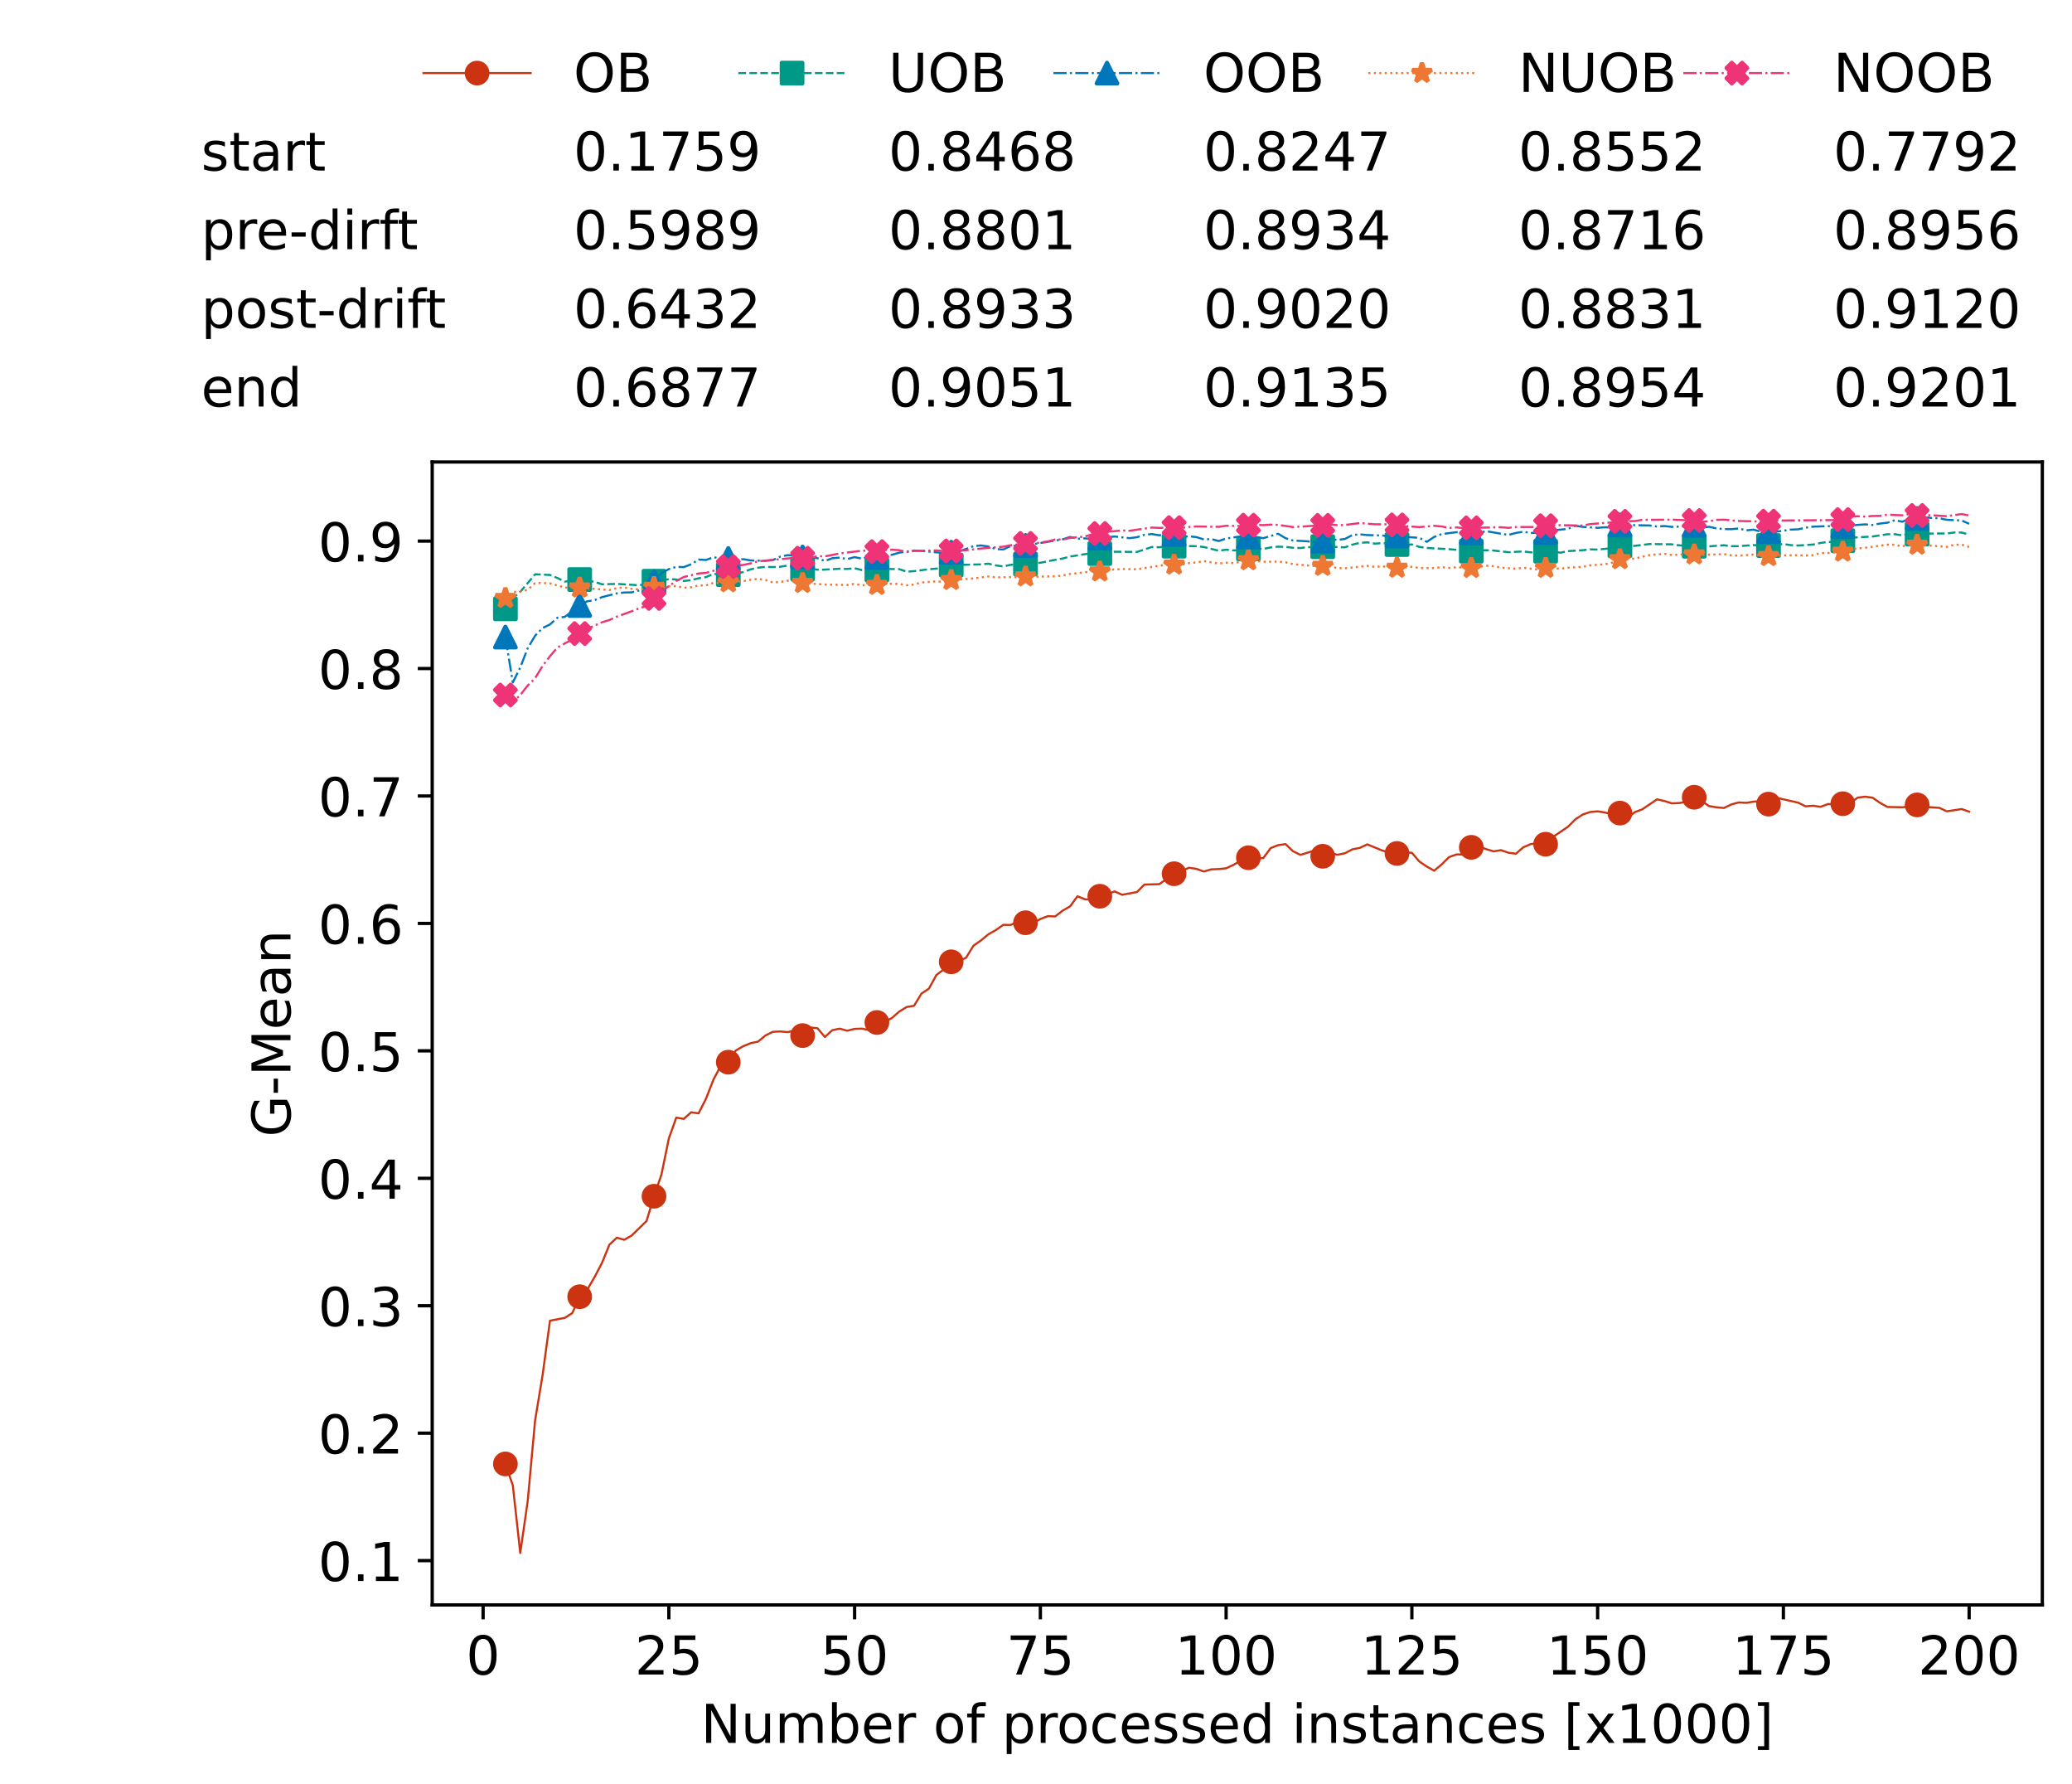 <?xml version="1.0" encoding="utf-8" standalone="no"?>
<!DOCTYPE svg PUBLIC "-//W3C//DTD SVG 1.1//EN"
  "http://www.w3.org/Graphics/SVG/1.1/DTD/svg11.dtd">
<!-- Created with matplotlib (https://matplotlib.org/) -->
<svg height="432.615pt" version="1.1" viewBox="0 0 502.65 432.615" width="502.65pt" xmlns="http://www.w3.org/2000/svg" xmlns:xlink="http://www.w3.org/1999/xlink">
 <defs>
  <style type="text/css">*{stroke-linecap:butt;stroke-linejoin:round;}</style>
 </defs>
 <g id="figure_1">
  <g id="patch_1">
   <path d="M 0 432.615 
L 502.65 432.615 
L 502.65 0 
L 0 0 
z
" style="fill:#ffffff;"/>
  </g>
  <g id="axes_1">
   <g id="patch_2">
    <path d="M 104.85 389.252 
L 495.45 389.252 
L 495.45 112.052 
L 104.85 112.052 
z
" style="fill:#ffffff;"/>
   </g>
   <g id="matplotlib.axis_1">
    <g id="xtick_1">
     <g id="line2d_1">
      <defs>
       <path d="M 0 0 
L 0 3.5 
" id="m5dc80220bd" style="stroke:#000000;stroke-width:0.8;"/>
      </defs>
      <g>
       <use style="stroke:#000000;stroke-width:0.8;" x="117.197" xlink:href="#m5dc80220bd" y="389.252"/>
      </g>
     </g>
     <g id="text_1">
      <!-- 0 -->
      <g transform="translate(113.061 406.13)scale(0.13 -0.13)">
       <defs>
        <path d="M 31.781 66.406 
Q 24.172 66.406 20.328 58.906 
Q 16.5 51.422 16.5 36.375 
Q 16.5 21.391 20.328 13.891 
Q 24.172 6.391 31.781 6.391 
Q 39.453 6.391 43.281 13.891 
Q 47.125 21.391 47.125 36.375 
Q 47.125 51.422 43.281 58.906 
Q 39.453 66.406 31.781 66.406 
z
M 31.781 74.219 
Q 44.047 74.219 50.516 64.516 
Q 56.984 54.828 56.984 36.375 
Q 56.984 17.969 50.516 8.266 
Q 44.047 -1.422 31.781 -1.422 
Q 19.531 -1.422 13.062 8.266 
Q 6.594 17.969 6.594 36.375 
Q 6.594 54.828 13.062 64.516 
Q 19.531 74.219 31.781 74.219 
z
" id="DejaVuSans-48"/>
       </defs>
       <use xlink:href="#DejaVuSans-48"/>
      </g>
     </g>
    </g>
    <g id="xtick_2">
     <g id="line2d_2">
      <g>
       <use style="stroke:#000000;stroke-width:0.8;" x="162.259" xlink:href="#m5dc80220bd" y="389.252"/>
      </g>
     </g>
     <g id="text_2">
      <!-- 25 -->
      <g transform="translate(153.988 406.13)scale(0.13 -0.13)">
       <defs>
        <path d="M 19.188 8.297 
L 53.609 8.297 
L 53.609 0 
L 7.328 0 
L 7.328 8.297 
Q 12.938 14.109 22.625 23.891 
Q 32.328 33.688 34.812 36.531 
Q 39.547 41.844 41.422 45.531 
Q 43.312 49.219 43.312 52.781 
Q 43.312 58.594 39.234 62.25 
Q 35.156 65.922 28.609 65.922 
Q 23.969 65.922 18.812 64.312 
Q 13.672 62.703 7.812 59.422 
L 7.812 69.391 
Q 13.766 71.781 18.938 73 
Q 24.125 74.219 28.422 74.219 
Q 39.75 74.219 46.484 68.547 
Q 53.219 62.891 53.219 53.422 
Q 53.219 48.922 51.531 44.891 
Q 49.859 40.875 45.406 35.406 
Q 44.188 33.984 37.641 27.219 
Q 31.109 20.453 19.188 8.297 
z
" id="DejaVuSans-50"/>
        <path d="M 10.797 72.906 
L 49.516 72.906 
L 49.516 64.594 
L 19.828 64.594 
L 19.828 46.734 
Q 21.969 47.469 24.109 47.828 
Q 26.266 48.188 28.422 48.188 
Q 40.625 48.188 47.75 41.5 
Q 54.891 34.812 54.891 23.391 
Q 54.891 11.625 47.562 5.094 
Q 40.234 -1.422 26.906 -1.422 
Q 22.312 -1.422 17.547 -0.641 
Q 12.797 0.141 7.719 1.703 
L 7.719 11.625 
Q 12.109 9.234 16.797 8.062 
Q 21.484 6.891 26.703 6.891 
Q 35.156 6.891 40.078 11.328 
Q 45.016 15.766 45.016 23.391 
Q 45.016 31 40.078 35.438 
Q 35.156 39.891 26.703 39.891 
Q 22.75 39.891 18.812 39.016 
Q 14.891 38.141 10.797 36.281 
z
" id="DejaVuSans-53"/>
       </defs>
       <use xlink:href="#DejaVuSans-50"/>
       <use x="63.623" xlink:href="#DejaVuSans-53"/>
      </g>
     </g>
    </g>
    <g id="xtick_3">
     <g id="line2d_3">
      <g>
       <use style="stroke:#000000;stroke-width:0.8;" x="207.322" xlink:href="#m5dc80220bd" y="389.252"/>
      </g>
     </g>
     <g id="text_3">
      <!-- 50 -->
      <g transform="translate(199.05 406.13)scale(0.13 -0.13)">
       <use xlink:href="#DejaVuSans-53"/>
       <use x="63.623" xlink:href="#DejaVuSans-48"/>
      </g>
     </g>
    </g>
    <g id="xtick_4">
     <g id="line2d_4">
      <g>
       <use style="stroke:#000000;stroke-width:0.8;" x="252.384" xlink:href="#m5dc80220bd" y="389.252"/>
      </g>
     </g>
     <g id="text_4">
      <!-- 75 -->
      <g transform="translate(244.113 406.13)scale(0.13 -0.13)">
       <defs>
        <path d="M 8.203 72.906 
L 55.078 72.906 
L 55.078 68.703 
L 28.609 0 
L 18.312 0 
L 43.219 64.594 
L 8.203 64.594 
z
" id="DejaVuSans-55"/>
       </defs>
       <use xlink:href="#DejaVuSans-55"/>
       <use x="63.623" xlink:href="#DejaVuSans-53"/>
      </g>
     </g>
    </g>
    <g id="xtick_5">
     <g id="line2d_5">
      <g>
       <use style="stroke:#000000;stroke-width:0.8;" x="297.446" xlink:href="#m5dc80220bd" y="389.252"/>
      </g>
     </g>
     <g id="text_5">
      <!-- 100 -->
      <g transform="translate(285.039 406.13)scale(0.13 -0.13)">
       <defs>
        <path d="M 12.406 8.297 
L 28.516 8.297 
L 28.516 63.922 
L 10.984 60.406 
L 10.984 69.391 
L 28.422 72.906 
L 38.281 72.906 
L 38.281 8.297 
L 54.391 8.297 
L 54.391 0 
L 12.406 0 
z
" id="DejaVuSans-49"/>
       </defs>
       <use xlink:href="#DejaVuSans-49"/>
       <use x="63.623" xlink:href="#DejaVuSans-48"/>
       <use x="127.246" xlink:href="#DejaVuSans-48"/>
      </g>
     </g>
    </g>
    <g id="xtick_6">
     <g id="line2d_6">
      <g>
       <use style="stroke:#000000;stroke-width:0.8;" x="342.509" xlink:href="#m5dc80220bd" y="389.252"/>
      </g>
     </g>
     <g id="text_6">
      <!-- 125 -->
      <g transform="translate(330.102 406.13)scale(0.13 -0.13)">
       <use xlink:href="#DejaVuSans-49"/>
       <use x="63.623" xlink:href="#DejaVuSans-50"/>
       <use x="127.246" xlink:href="#DejaVuSans-53"/>
      </g>
     </g>
    </g>
    <g id="xtick_7">
     <g id="line2d_7">
      <g>
       <use style="stroke:#000000;stroke-width:0.8;" x="387.571" xlink:href="#m5dc80220bd" y="389.252"/>
      </g>
     </g>
     <g id="text_7">
      <!-- 150 -->
      <g transform="translate(375.164 406.13)scale(0.13 -0.13)">
       <use xlink:href="#DejaVuSans-49"/>
       <use x="63.623" xlink:href="#DejaVuSans-53"/>
       <use x="127.246" xlink:href="#DejaVuSans-48"/>
      </g>
     </g>
    </g>
    <g id="xtick_8">
     <g id="line2d_8">
      <g>
       <use style="stroke:#000000;stroke-width:0.8;" x="432.633" xlink:href="#m5dc80220bd" y="389.252"/>
      </g>
     </g>
     <g id="text_8">
      <!-- 175 -->
      <g transform="translate(420.226 406.13)scale(0.13 -0.13)">
       <use xlink:href="#DejaVuSans-49"/>
       <use x="63.623" xlink:href="#DejaVuSans-55"/>
       <use x="127.246" xlink:href="#DejaVuSans-53"/>
      </g>
     </g>
    </g>
    <g id="xtick_9">
     <g id="line2d_9">
      <g>
       <use style="stroke:#000000;stroke-width:0.8;" x="477.695" xlink:href="#m5dc80220bd" y="389.252"/>
      </g>
     </g>
     <g id="text_9">
      <!-- 200 -->
      <g transform="translate(465.289 406.13)scale(0.13 -0.13)">
       <use xlink:href="#DejaVuSans-50"/>
       <use x="63.623" xlink:href="#DejaVuSans-48"/>
       <use x="127.246" xlink:href="#DejaVuSans-48"/>
      </g>
     </g>
    </g>
    <g id="text_10">
     <!-- Number of processed instances [x1000] -->
     <g transform="translate(170.025 422.711)scale(0.13 -0.13)">
      <defs>
       <path d="M 9.812 72.906 
L 23.094 72.906 
L 55.422 11.922 
L 55.422 72.906 
L 64.984 72.906 
L 64.984 0 
L 51.703 0 
L 19.391 60.984 
L 19.391 0 
L 9.812 0 
z
" id="DejaVuSans-78"/>
       <path d="M 8.5 21.578 
L 8.5 54.688 
L 17.484 54.688 
L 17.484 21.922 
Q 17.484 14.156 20.5 10.266 
Q 23.531 6.391 29.594 6.391 
Q 36.859 6.391 41.078 11.031 
Q 45.312 15.672 45.312 23.688 
L 45.312 54.688 
L 54.297 54.688 
L 54.297 0 
L 45.312 0 
L 45.312 8.406 
Q 42.047 3.422 37.719 1 
Q 33.406 -1.422 27.688 -1.422 
Q 18.266 -1.422 13.375 4.438 
Q 8.5 10.297 8.5 21.578 
z
M 31.109 56 
z
" id="DejaVuSans-117"/>
       <path d="M 52 44.188 
Q 55.375 50.25 60.062 53.125 
Q 64.75 56 71.094 56 
Q 79.641 56 84.281 50.016 
Q 88.922 44.047 88.922 33.016 
L 88.922 0 
L 79.891 0 
L 79.891 32.719 
Q 79.891 40.578 77.094 44.375 
Q 74.312 48.188 68.609 48.188 
Q 61.625 48.188 57.562 43.547 
Q 53.516 38.922 53.516 30.906 
L 53.516 0 
L 44.484 0 
L 44.484 32.719 
Q 44.484 40.625 41.703 44.406 
Q 38.922 48.188 33.109 48.188 
Q 26.219 48.188 22.156 43.531 
Q 18.109 38.875 18.109 30.906 
L 18.109 0 
L 9.078 0 
L 9.078 54.688 
L 18.109 54.688 
L 18.109 46.188 
Q 21.188 51.219 25.484 53.609 
Q 29.781 56 35.688 56 
Q 41.656 56 45.828 52.969 
Q 50 49.953 52 44.188 
z
" id="DejaVuSans-109"/>
       <path d="M 48.688 27.297 
Q 48.688 37.203 44.609 42.844 
Q 40.531 48.484 33.406 48.484 
Q 26.266 48.484 22.188 42.844 
Q 18.109 37.203 18.109 27.297 
Q 18.109 17.391 22.188 11.75 
Q 26.266 6.109 33.406 6.109 
Q 40.531 6.109 44.609 11.75 
Q 48.688 17.391 48.688 27.297 
z
M 18.109 46.391 
Q 20.953 51.266 25.266 53.625 
Q 29.594 56 35.594 56 
Q 45.562 56 51.781 48.094 
Q 58.016 40.188 58.016 27.297 
Q 58.016 14.406 51.781 6.484 
Q 45.562 -1.422 35.594 -1.422 
Q 29.594 -1.422 25.266 0.953 
Q 20.953 3.328 18.109 8.203 
L 18.109 0 
L 9.078 0 
L 9.078 75.984 
L 18.109 75.984 
z
" id="DejaVuSans-98"/>
       <path d="M 56.203 29.594 
L 56.203 25.203 
L 14.891 25.203 
Q 15.484 15.922 20.484 11.062 
Q 25.484 6.203 34.422 6.203 
Q 39.594 6.203 44.453 7.469 
Q 49.312 8.734 54.109 11.281 
L 54.109 2.781 
Q 49.266 0.734 44.188 -0.344 
Q 39.109 -1.422 33.891 -1.422 
Q 20.797 -1.422 13.156 6.188 
Q 5.516 13.812 5.516 26.812 
Q 5.516 40.234 12.766 48.109 
Q 20.016 56 32.328 56 
Q 43.359 56 49.781 48.891 
Q 56.203 41.797 56.203 29.594 
z
M 47.219 32.234 
Q 47.125 39.594 43.094 43.984 
Q 39.062 48.391 32.422 48.391 
Q 24.906 48.391 20.391 44.141 
Q 15.875 39.891 15.188 32.172 
z
" id="DejaVuSans-101"/>
       <path d="M 41.109 46.297 
Q 39.594 47.172 37.812 47.578 
Q 36.031 48 33.891 48 
Q 26.266 48 22.188 43.047 
Q 18.109 38.094 18.109 28.812 
L 18.109 0 
L 9.078 0 
L 9.078 54.688 
L 18.109 54.688 
L 18.109 46.188 
Q 20.953 51.172 25.484 53.578 
Q 30.031 56 36.531 56 
Q 37.453 56 38.578 55.875 
Q 39.703 55.766 41.062 55.516 
z
" id="DejaVuSans-114"/>
       <path id="DejaVuSans-32"/>
       <path d="M 30.609 48.391 
Q 23.391 48.391 19.188 42.75 
Q 14.984 37.109 14.984 27.297 
Q 14.984 17.484 19.156 11.844 
Q 23.344 6.203 30.609 6.203 
Q 37.797 6.203 41.984 11.859 
Q 46.188 17.531 46.188 27.297 
Q 46.188 37.016 41.984 42.703 
Q 37.797 48.391 30.609 48.391 
z
M 30.609 56 
Q 42.328 56 49.016 48.375 
Q 55.719 40.766 55.719 27.297 
Q 55.719 13.875 49.016 6.219 
Q 42.328 -1.422 30.609 -1.422 
Q 18.844 -1.422 12.172 6.219 
Q 5.516 13.875 5.516 27.297 
Q 5.516 40.766 12.172 48.375 
Q 18.844 56 30.609 56 
z
" id="DejaVuSans-111"/>
       <path d="M 37.109 75.984 
L 37.109 68.5 
L 28.516 68.5 
Q 23.688 68.5 21.797 66.547 
Q 19.922 64.594 19.922 59.516 
L 19.922 54.688 
L 34.719 54.688 
L 34.719 47.703 
L 19.922 47.703 
L 19.922 0 
L 10.891 0 
L 10.891 47.703 
L 2.297 47.703 
L 2.297 54.688 
L 10.891 54.688 
L 10.891 58.5 
Q 10.891 67.625 15.141 71.797 
Q 19.391 75.984 28.609 75.984 
z
" id="DejaVuSans-102"/>
       <path d="M 18.109 8.203 
L 18.109 -20.797 
L 9.078 -20.797 
L 9.078 54.688 
L 18.109 54.688 
L 18.109 46.391 
Q 20.953 51.266 25.266 53.625 
Q 29.594 56 35.594 56 
Q 45.562 56 51.781 48.094 
Q 58.016 40.188 58.016 27.297 
Q 58.016 14.406 51.781 6.484 
Q 45.562 -1.422 35.594 -1.422 
Q 29.594 -1.422 25.266 0.953 
Q 20.953 3.328 18.109 8.203 
z
M 48.688 27.297 
Q 48.688 37.203 44.609 42.844 
Q 40.531 48.484 33.406 48.484 
Q 26.266 48.484 22.188 42.844 
Q 18.109 37.203 18.109 27.297 
Q 18.109 17.391 22.188 11.75 
Q 26.266 6.109 33.406 6.109 
Q 40.531 6.109 44.609 11.75 
Q 48.688 17.391 48.688 27.297 
z
" id="DejaVuSans-112"/>
       <path d="M 48.781 52.594 
L 48.781 44.188 
Q 44.969 46.297 41.141 47.344 
Q 37.312 48.391 33.406 48.391 
Q 24.656 48.391 19.812 42.844 
Q 14.984 37.312 14.984 27.297 
Q 14.984 17.281 19.812 11.734 
Q 24.656 6.203 33.406 6.203 
Q 37.312 6.203 41.141 7.25 
Q 44.969 8.297 48.781 10.406 
L 48.781 2.094 
Q 45.016 0.344 40.984 -0.531 
Q 36.969 -1.422 32.422 -1.422 
Q 20.062 -1.422 12.781 6.344 
Q 5.516 14.109 5.516 27.297 
Q 5.516 40.672 12.859 48.328 
Q 20.219 56 33.016 56 
Q 37.156 56 41.109 55.141 
Q 45.062 54.297 48.781 52.594 
z
" id="DejaVuSans-99"/>
       <path d="M 44.281 53.078 
L 44.281 44.578 
Q 40.484 46.531 36.375 47.5 
Q 32.281 48.484 27.875 48.484 
Q 21.188 48.484 17.844 46.438 
Q 14.5 44.391 14.5 40.281 
Q 14.5 37.156 16.891 35.375 
Q 19.281 33.594 26.516 31.984 
L 29.594 31.297 
Q 39.156 29.25 43.188 25.516 
Q 47.219 21.781 47.219 15.094 
Q 47.219 7.469 41.188 3.016 
Q 35.156 -1.422 24.609 -1.422 
Q 20.219 -1.422 15.453 -0.562 
Q 10.688 0.297 5.422 2 
L 5.422 11.281 
Q 10.406 8.688 15.234 7.391 
Q 20.062 6.109 24.812 6.109 
Q 31.156 6.109 34.562 8.281 
Q 37.984 10.453 37.984 14.406 
Q 37.984 18.062 35.516 20.016 
Q 33.062 21.969 24.703 23.781 
L 21.578 24.516 
Q 13.234 26.266 9.516 29.906 
Q 5.812 33.547 5.812 39.891 
Q 5.812 47.609 11.281 51.797 
Q 16.75 56 26.812 56 
Q 31.781 56 36.172 55.266 
Q 40.578 54.547 44.281 53.078 
z
" id="DejaVuSans-115"/>
       <path d="M 45.406 46.391 
L 45.406 75.984 
L 54.391 75.984 
L 54.391 0 
L 45.406 0 
L 45.406 8.203 
Q 42.578 3.328 38.25 0.953 
Q 33.938 -1.422 27.875 -1.422 
Q 17.969 -1.422 11.734 6.484 
Q 5.516 14.406 5.516 27.297 
Q 5.516 40.188 11.734 48.094 
Q 17.969 56 27.875 56 
Q 33.938 56 38.25 53.625 
Q 42.578 51.266 45.406 46.391 
z
M 14.797 27.297 
Q 14.797 17.391 18.875 11.75 
Q 22.953 6.109 30.078 6.109 
Q 37.203 6.109 41.297 11.75 
Q 45.406 17.391 45.406 27.297 
Q 45.406 37.203 41.297 42.844 
Q 37.203 48.484 30.078 48.484 
Q 22.953 48.484 18.875 42.844 
Q 14.797 37.203 14.797 27.297 
z
" id="DejaVuSans-100"/>
       <path d="M 9.422 54.688 
L 18.406 54.688 
L 18.406 0 
L 9.422 0 
z
M 9.422 75.984 
L 18.406 75.984 
L 18.406 64.594 
L 9.422 64.594 
z
" id="DejaVuSans-105"/>
       <path d="M 54.891 33.016 
L 54.891 0 
L 45.906 0 
L 45.906 32.719 
Q 45.906 40.484 42.875 44.328 
Q 39.844 48.188 33.797 48.188 
Q 26.516 48.188 22.312 43.547 
Q 18.109 38.922 18.109 30.906 
L 18.109 0 
L 9.078 0 
L 9.078 54.688 
L 18.109 54.688 
L 18.109 46.188 
Q 21.344 51.125 25.703 53.562 
Q 30.078 56 35.797 56 
Q 45.219 56 50.047 50.172 
Q 54.891 44.344 54.891 33.016 
z
" id="DejaVuSans-110"/>
       <path d="M 18.312 70.219 
L 18.312 54.688 
L 36.812 54.688 
L 36.812 47.703 
L 18.312 47.703 
L 18.312 18.016 
Q 18.312 11.328 20.141 9.422 
Q 21.969 7.516 27.594 7.516 
L 36.812 7.516 
L 36.812 0 
L 27.594 0 
Q 17.188 0 13.234 3.875 
Q 9.281 7.766 9.281 18.016 
L 9.281 47.703 
L 2.688 47.703 
L 2.688 54.688 
L 9.281 54.688 
L 9.281 70.219 
z
" id="DejaVuSans-116"/>
       <path d="M 34.281 27.484 
Q 23.391 27.484 19.188 25 
Q 14.984 22.516 14.984 16.5 
Q 14.984 11.719 18.141 8.906 
Q 21.297 6.109 26.703 6.109 
Q 34.188 6.109 38.703 11.406 
Q 43.219 16.703 43.219 25.484 
L 43.219 27.484 
z
M 52.203 31.203 
L 52.203 0 
L 43.219 0 
L 43.219 8.297 
Q 40.141 3.328 35.547 0.953 
Q 30.953 -1.422 24.312 -1.422 
Q 15.922 -1.422 10.953 3.297 
Q 6 8.016 6 15.922 
Q 6 25.141 12.172 29.828 
Q 18.359 34.516 30.609 34.516 
L 43.219 34.516 
L 43.219 35.406 
Q 43.219 41.609 39.141 45 
Q 35.062 48.391 27.688 48.391 
Q 23 48.391 18.547 47.266 
Q 14.109 46.141 10.016 43.891 
L 10.016 52.203 
Q 14.938 54.109 19.578 55.047 
Q 24.219 56 28.609 56 
Q 40.484 56 46.344 49.844 
Q 52.203 43.703 52.203 31.203 
z
" id="DejaVuSans-97"/>
       <path d="M 8.594 75.984 
L 29.297 75.984 
L 29.297 69 
L 17.578 69 
L 17.578 -6.203 
L 29.297 -6.203 
L 29.297 -13.188 
L 8.594 -13.188 
z
" id="DejaVuSans-91"/>
       <path d="M 54.891 54.688 
L 35.109 28.078 
L 55.906 0 
L 45.312 0 
L 29.391 21.484 
L 13.484 0 
L 2.875 0 
L 24.125 28.609 
L 4.688 54.688 
L 15.281 54.688 
L 29.781 35.203 
L 44.281 54.688 
z
" id="DejaVuSans-120"/>
       <path d="M 30.422 75.984 
L 30.422 -13.188 
L 9.719 -13.188 
L 9.719 -6.203 
L 21.391 -6.203 
L 21.391 69 
L 9.719 69 
L 9.719 75.984 
z
" id="DejaVuSans-93"/>
      </defs>
      <use xlink:href="#DejaVuSans-78"/>
      <use x="74.805" xlink:href="#DejaVuSans-117"/>
      <use x="138.184" xlink:href="#DejaVuSans-109"/>
      <use x="235.596" xlink:href="#DejaVuSans-98"/>
      <use x="299.072" xlink:href="#DejaVuSans-101"/>
      <use x="360.596" xlink:href="#DejaVuSans-114"/>
      <use x="401.709" xlink:href="#DejaVuSans-32"/>
      <use x="433.496" xlink:href="#DejaVuSans-111"/>
      <use x="494.678" xlink:href="#DejaVuSans-102"/>
      <use x="529.883" xlink:href="#DejaVuSans-32"/>
      <use x="561.67" xlink:href="#DejaVuSans-112"/>
      <use x="625.146" xlink:href="#DejaVuSans-114"/>
      <use x="664.01" xlink:href="#DejaVuSans-111"/>
      <use x="725.191" xlink:href="#DejaVuSans-99"/>
      <use x="780.172" xlink:href="#DejaVuSans-101"/>
      <use x="841.695" xlink:href="#DejaVuSans-115"/>
      <use x="893.795" xlink:href="#DejaVuSans-115"/>
      <use x="945.895" xlink:href="#DejaVuSans-101"/>
      <use x="1007.418" xlink:href="#DejaVuSans-100"/>
      <use x="1070.895" xlink:href="#DejaVuSans-32"/>
      <use x="1102.682" xlink:href="#DejaVuSans-105"/>
      <use x="1130.465" xlink:href="#DejaVuSans-110"/>
      <use x="1193.844" xlink:href="#DejaVuSans-115"/>
      <use x="1245.943" xlink:href="#DejaVuSans-116"/>
      <use x="1285.152" xlink:href="#DejaVuSans-97"/>
      <use x="1346.432" xlink:href="#DejaVuSans-110"/>
      <use x="1409.811" xlink:href="#DejaVuSans-99"/>
      <use x="1464.791" xlink:href="#DejaVuSans-101"/>
      <use x="1526.314" xlink:href="#DejaVuSans-115"/>
      <use x="1578.414" xlink:href="#DejaVuSans-32"/>
      <use x="1610.201" xlink:href="#DejaVuSans-91"/>
      <use x="1649.215" xlink:href="#DejaVuSans-120"/>
      <use x="1708.395" xlink:href="#DejaVuSans-49"/>
      <use x="1772.018" xlink:href="#DejaVuSans-48"/>
      <use x="1835.641" xlink:href="#DejaVuSans-48"/>
      <use x="1899.264" xlink:href="#DejaVuSans-48"/>
      <use x="1962.887" xlink:href="#DejaVuSans-93"/>
     </g>
    </g>
   </g>
   <g id="matplotlib.axis_2">
    <g id="ytick_1">
     <g id="line2d_10">
      <defs>
       <path d="M 0 0 
L -3.5 0 
" id="mb24e5a42da" style="stroke:#000000;stroke-width:0.8;"/>
      </defs>
      <g>
       <use style="stroke:#000000;stroke-width:0.8;" x="104.85" xlink:href="#mb24e5a42da" y="378.506"/>
      </g>
     </g>
     <g id="text_11">
      <!-- 0.1 -->
      <g transform="translate(77.176 383.445)scale(0.13 -0.13)">
       <defs>
        <path d="M 10.688 12.406 
L 21 12.406 
L 21 0 
L 10.688 0 
z
" id="DejaVuSans-46"/>
       </defs>
       <use xlink:href="#DejaVuSans-48"/>
       <use x="63.623" xlink:href="#DejaVuSans-46"/>
       <use x="95.41" xlink:href="#DejaVuSans-49"/>
      </g>
     </g>
    </g>
    <g id="ytick_2">
     <g id="line2d_11">
      <g>
       <use style="stroke:#000000;stroke-width:0.8;" x="104.85" xlink:href="#mb24e5a42da" y="347.597"/>
      </g>
     </g>
     <g id="text_12">
      <!-- 0.2 -->
      <g transform="translate(77.176 352.536)scale(0.13 -0.13)">
       <use xlink:href="#DejaVuSans-48"/>
       <use x="63.623" xlink:href="#DejaVuSans-46"/>
       <use x="95.41" xlink:href="#DejaVuSans-50"/>
      </g>
     </g>
    </g>
    <g id="ytick_3">
     <g id="line2d_12">
      <g>
       <use style="stroke:#000000;stroke-width:0.8;" x="104.85" xlink:href="#mb24e5a42da" y="316.687"/>
      </g>
     </g>
     <g id="text_13">
      <!-- 0.3 -->
      <g transform="translate(77.176 321.626)scale(0.13 -0.13)">
       <defs>
        <path d="M 40.578 39.312 
Q 47.656 37.797 51.625 33 
Q 55.609 28.219 55.609 21.188 
Q 55.609 10.406 48.188 4.484 
Q 40.766 -1.422 27.094 -1.422 
Q 22.516 -1.422 17.656 -0.516 
Q 12.797 0.391 7.625 2.203 
L 7.625 11.719 
Q 11.719 9.328 16.594 8.109 
Q 21.484 6.891 26.812 6.891 
Q 36.078 6.891 40.938 10.547 
Q 45.797 14.203 45.797 21.188 
Q 45.797 27.641 41.281 31.266 
Q 36.766 34.906 28.719 34.906 
L 20.219 34.906 
L 20.219 43.016 
L 29.109 43.016 
Q 36.375 43.016 40.234 45.922 
Q 44.094 48.828 44.094 54.297 
Q 44.094 59.906 40.109 62.906 
Q 36.141 65.922 28.719 65.922 
Q 24.656 65.922 20.016 65.031 
Q 15.375 64.156 9.812 62.312 
L 9.812 71.094 
Q 15.438 72.656 20.344 73.438 
Q 25.25 74.219 29.594 74.219 
Q 40.828 74.219 47.359 69.109 
Q 53.906 64.016 53.906 55.328 
Q 53.906 49.266 50.438 45.094 
Q 46.969 40.922 40.578 39.312 
z
" id="DejaVuSans-51"/>
       </defs>
       <use xlink:href="#DejaVuSans-48"/>
       <use x="63.623" xlink:href="#DejaVuSans-46"/>
       <use x="95.41" xlink:href="#DejaVuSans-51"/>
      </g>
     </g>
    </g>
    <g id="ytick_4">
     <g id="line2d_13">
      <g>
       <use style="stroke:#000000;stroke-width:0.8;" x="104.85" xlink:href="#mb24e5a42da" y="285.778"/>
      </g>
     </g>
     <g id="text_14">
      <!-- 0.4 -->
      <g transform="translate(77.176 290.717)scale(0.13 -0.13)">
       <defs>
        <path d="M 37.797 64.312 
L 12.891 25.391 
L 37.797 25.391 
z
M 35.203 72.906 
L 47.609 72.906 
L 47.609 25.391 
L 58.016 25.391 
L 58.016 17.188 
L 47.609 17.188 
L 47.609 0 
L 37.797 0 
L 37.797 17.188 
L 4.891 17.188 
L 4.891 26.703 
z
" id="DejaVuSans-52"/>
       </defs>
       <use xlink:href="#DejaVuSans-48"/>
       <use x="63.623" xlink:href="#DejaVuSans-46"/>
       <use x="95.41" xlink:href="#DejaVuSans-52"/>
      </g>
     </g>
    </g>
    <g id="ytick_5">
     <g id="line2d_14">
      <g>
       <use style="stroke:#000000;stroke-width:0.8;" x="104.85" xlink:href="#mb24e5a42da" y="254.868"/>
      </g>
     </g>
     <g id="text_15">
      <!-- 0.5 -->
      <g transform="translate(77.176 259.807)scale(0.13 -0.13)">
       <use xlink:href="#DejaVuSans-48"/>
       <use x="63.623" xlink:href="#DejaVuSans-46"/>
       <use x="95.41" xlink:href="#DejaVuSans-53"/>
      </g>
     </g>
    </g>
    <g id="ytick_6">
     <g id="line2d_15">
      <g>
       <use style="stroke:#000000;stroke-width:0.8;" x="104.85" xlink:href="#mb24e5a42da" y="223.959"/>
      </g>
     </g>
     <g id="text_16">
      <!-- 0.6 -->
      <g transform="translate(77.176 228.898)scale(0.13 -0.13)">
       <defs>
        <path d="M 33.016 40.375 
Q 26.375 40.375 22.484 35.828 
Q 18.609 31.297 18.609 23.391 
Q 18.609 15.531 22.484 10.953 
Q 26.375 6.391 33.016 6.391 
Q 39.656 6.391 43.531 10.953 
Q 47.406 15.531 47.406 23.391 
Q 47.406 31.297 43.531 35.828 
Q 39.656 40.375 33.016 40.375 
z
M 52.594 71.297 
L 52.594 62.312 
Q 48.875 64.062 45.094 64.984 
Q 41.312 65.922 37.594 65.922 
Q 27.828 65.922 22.672 59.328 
Q 17.531 52.734 16.797 39.406 
Q 19.672 43.656 24.016 45.922 
Q 28.375 48.188 33.594 48.188 
Q 44.578 48.188 50.953 41.516 
Q 57.328 34.859 57.328 23.391 
Q 57.328 12.156 50.688 5.359 
Q 44.047 -1.422 33.016 -1.422 
Q 20.359 -1.422 13.672 8.266 
Q 6.984 17.969 6.984 36.375 
Q 6.984 53.656 15.188 63.938 
Q 23.391 74.219 37.203 74.219 
Q 40.922 74.219 44.703 73.484 
Q 48.484 72.75 52.594 71.297 
z
" id="DejaVuSans-54"/>
       </defs>
       <use xlink:href="#DejaVuSans-48"/>
       <use x="63.623" xlink:href="#DejaVuSans-46"/>
       <use x="95.41" xlink:href="#DejaVuSans-54"/>
      </g>
     </g>
    </g>
    <g id="ytick_7">
     <g id="line2d_16">
      <g>
       <use style="stroke:#000000;stroke-width:0.8;" x="104.85" xlink:href="#mb24e5a42da" y="193.049"/>
      </g>
     </g>
     <g id="text_17">
      <!-- 0.7 -->
      <g transform="translate(77.176 197.988)scale(0.13 -0.13)">
       <use xlink:href="#DejaVuSans-48"/>
       <use x="63.623" xlink:href="#DejaVuSans-46"/>
       <use x="95.41" xlink:href="#DejaVuSans-55"/>
      </g>
     </g>
    </g>
    <g id="ytick_8">
     <g id="line2d_17">
      <g>
       <use style="stroke:#000000;stroke-width:0.8;" x="104.85" xlink:href="#mb24e5a42da" y="162.14"/>
      </g>
     </g>
     <g id="text_18">
      <!-- 0.8 -->
      <g transform="translate(77.176 167.079)scale(0.13 -0.13)">
       <defs>
        <path d="M 31.781 34.625 
Q 24.75 34.625 20.719 30.859 
Q 16.703 27.094 16.703 20.516 
Q 16.703 13.922 20.719 10.156 
Q 24.75 6.391 31.781 6.391 
Q 38.812 6.391 42.859 10.172 
Q 46.922 13.969 46.922 20.516 
Q 46.922 27.094 42.891 30.859 
Q 38.875 34.625 31.781 34.625 
z
M 21.922 38.812 
Q 15.578 40.375 12.031 44.719 
Q 8.5 49.078 8.5 55.328 
Q 8.5 64.062 14.719 69.141 
Q 20.953 74.219 31.781 74.219 
Q 42.672 74.219 48.875 69.141 
Q 55.078 64.062 55.078 55.328 
Q 55.078 49.078 51.531 44.719 
Q 48 40.375 41.703 38.812 
Q 48.828 37.156 52.797 32.312 
Q 56.781 27.484 56.781 20.516 
Q 56.781 9.906 50.312 4.234 
Q 43.844 -1.422 31.781 -1.422 
Q 19.734 -1.422 13.25 4.234 
Q 6.781 9.906 6.781 20.516 
Q 6.781 27.484 10.781 32.312 
Q 14.797 37.156 21.922 38.812 
z
M 18.312 54.391 
Q 18.312 48.734 21.844 45.562 
Q 25.391 42.391 31.781 42.391 
Q 38.141 42.391 41.719 45.562 
Q 45.312 48.734 45.312 54.391 
Q 45.312 60.062 41.719 63.234 
Q 38.141 66.406 31.781 66.406 
Q 25.391 66.406 21.844 63.234 
Q 18.312 60.062 18.312 54.391 
z
" id="DejaVuSans-56"/>
       </defs>
       <use xlink:href="#DejaVuSans-48"/>
       <use x="63.623" xlink:href="#DejaVuSans-46"/>
       <use x="95.41" xlink:href="#DejaVuSans-56"/>
      </g>
     </g>
    </g>
    <g id="ytick_9">
     <g id="line2d_18">
      <g>
       <use style="stroke:#000000;stroke-width:0.8;" x="104.85" xlink:href="#mb24e5a42da" y="131.231"/>
      </g>
     </g>
     <g id="text_19">
      <!-- 0.9 -->
      <g transform="translate(77.176 136.17)scale(0.13 -0.13)">
       <defs>
        <path d="M 10.984 1.516 
L 10.984 10.5 
Q 14.703 8.734 18.5 7.812 
Q 22.312 6.891 25.984 6.891 
Q 35.75 6.891 40.891 13.453 
Q 46.047 20.016 46.781 33.406 
Q 43.953 29.203 39.594 26.953 
Q 35.25 24.703 29.984 24.703 
Q 19.047 24.703 12.672 31.312 
Q 6.297 37.938 6.297 49.422 
Q 6.297 60.641 12.938 67.422 
Q 19.578 74.219 30.609 74.219 
Q 43.266 74.219 49.922 64.516 
Q 56.594 54.828 56.594 36.375 
Q 56.594 19.141 48.406 8.859 
Q 40.234 -1.422 26.422 -1.422 
Q 22.703 -1.422 18.891 -0.688 
Q 15.094 0.047 10.984 1.516 
z
M 30.609 32.422 
Q 37.25 32.422 41.125 36.953 
Q 45.016 41.5 45.016 49.422 
Q 45.016 57.281 41.125 61.844 
Q 37.25 66.406 30.609 66.406 
Q 23.969 66.406 20.094 61.844 
Q 16.219 57.281 16.219 49.422 
Q 16.219 41.5 20.094 36.953 
Q 23.969 32.422 30.609 32.422 
z
" id="DejaVuSans-57"/>
       </defs>
       <use xlink:href="#DejaVuSans-48"/>
       <use x="63.623" xlink:href="#DejaVuSans-46"/>
       <use x="95.41" xlink:href="#DejaVuSans-57"/>
      </g>
     </g>
    </g>
    <g id="text_20">
     <!-- G-Mean -->
     <g transform="translate(70.472 275.744)rotate(-90)scale(0.13 -0.13)">
      <defs>
       <path d="M 59.516 10.406 
L 59.516 29.984 
L 43.406 29.984 
L 43.406 38.094 
L 69.281 38.094 
L 69.281 6.781 
Q 63.578 2.734 56.688 0.656 
Q 49.812 -1.422 42 -1.422 
Q 24.906 -1.422 15.25 8.562 
Q 5.609 18.562 5.609 36.375 
Q 5.609 54.25 15.25 64.234 
Q 24.906 74.219 42 74.219 
Q 49.125 74.219 55.547 72.453 
Q 61.969 70.703 67.391 67.281 
L 67.391 56.781 
Q 61.922 61.422 55.766 63.766 
Q 49.609 66.109 42.828 66.109 
Q 29.438 66.109 22.719 58.641 
Q 16.016 51.172 16.016 36.375 
Q 16.016 21.625 22.719 14.156 
Q 29.438 6.688 42.828 6.688 
Q 48.047 6.688 52.141 7.594 
Q 56.25 8.5 59.516 10.406 
z
" id="DejaVuSans-71"/>
       <path d="M 4.891 31.391 
L 31.203 31.391 
L 31.203 23.391 
L 4.891 23.391 
z
" id="DejaVuSans-45"/>
       <path d="M 9.812 72.906 
L 24.516 72.906 
L 43.109 23.297 
L 61.812 72.906 
L 76.516 72.906 
L 76.516 0 
L 66.891 0 
L 66.891 64.016 
L 48.094 14.016 
L 38.188 14.016 
L 19.391 64.016 
L 19.391 0 
L 9.812 0 
z
" id="DejaVuSans-77"/>
      </defs>
      <use xlink:href="#DejaVuSans-71"/>
      <use x="77.49" xlink:href="#DejaVuSans-45"/>
      <use x="113.574" xlink:href="#DejaVuSans-77"/>
      <use x="199.854" xlink:href="#DejaVuSans-101"/>
      <use x="261.377" xlink:href="#DejaVuSans-97"/>
      <use x="322.656" xlink:href="#DejaVuSans-110"/>
     </g>
    </g>
   </g>
   <g id="line2d_19"/>
   <g id="line2d_20"/>
   <g id="line2d_21"/>
   <g id="line2d_22"/>
   <g id="line2d_23"/>
   <g id="line2d_24">
    <path clip-path="url(#p569a7c86e4)" d="M 122.605 355.057 
L 124.407 360.27 
L 126.21 376.652 
L 128.012 364.098 
L 129.815 344.467 
L 131.617 333.584 
L 133.419 320.314 
L 137.024 319.627 
L 138.827 318.472 
L 140.629 314.496 
L 142.432 312.832 
L 144.234 309.739 
L 146.037 306.297 
L 147.839 301.866 
L 149.642 300.186 
L 151.444 300.696 
L 153.247 299.647 
L 156.852 296.129 
L 158.654 290.127 
L 160.457 284.888 
L 162.259 276.106 
L 164.062 271.054 
L 165.864 271.377 
L 167.667 269.765 
L 169.469 270.023 
L 171.272 266.476 
L 173.074 261.844 
L 174.877 258.434 
L 176.679 257.616 
L 178.482 254.787 
L 180.284 253.751 
L 182.087 253.005 
L 183.889 252.634 
L 185.692 251.141 
L 187.494 250.25 
L 189.297 250.167 
L 191.099 250.33 
L 192.902 249.872 
L 194.704 251.169 
L 196.507 249.188 
L 198.309 249.383 
L 200.112 251.499 
L 201.914 249.854 
L 203.717 249.485 
L 205.519 249.986 
L 207.322 249.541 
L 209.124 249.481 
L 210.927 249.858 
L 212.729 247.988 
L 214.532 247.815 
L 216.334 246.932 
L 218.137 245.351 
L 219.939 244.235 
L 221.742 243.935 
L 223.544 240.971 
L 225.347 239.771 
L 227.149 236.493 
L 228.952 235.092 
L 230.754 233.275 
L 232.557 233.132 
L 234.359 232.272 
L 236.162 229.342 
L 237.964 228.1 
L 239.767 226.603 
L 241.569 225.588 
L 243.372 224.311 
L 245.174 224.326 
L 246.976 223.563 
L 248.779 223.798 
L 250.581 223.882 
L 252.384 222.894 
L 254.186 222.201 
L 255.989 222.265 
L 257.791 220.858 
L 259.594 219.82 
L 261.396 217.366 
L 263.199 218.117 
L 265.001 218.191 
L 266.804 217.369 
L 268.606 216.875 
L 270.409 216.193 
L 272.211 217.018 
L 275.816 216.349 
L 277.619 214.534 
L 281.224 214.443 
L 284.829 211.911 
L 286.631 211.245 
L 288.434 210.461 
L 290.236 210.723 
L 292.039 211.378 
L 293.841 210.848 
L 295.644 210.781 
L 297.446 210.595 
L 299.249 209.748 
L 301.051 208.72 
L 302.854 208.033 
L 304.656 208.25 
L 306.459 208.115 
L 308.261 205.688 
L 310.064 204.977 
L 311.866 204.728 
L 313.669 206.447 
L 315.471 207.34 
L 319.076 206.21 
L 320.879 207.677 
L 322.681 206.839 
L 324.484 207.322 
L 326.286 206.933 
L 328.089 205.99 
L 329.891 205.64 
L 331.694 204.791 
L 335.299 206.272 
L 337.101 206.775 
L 338.904 206.995 
L 340.706 206.748 
L 342.509 206.832 
L 344.311 208.933 
L 346.114 210.166 
L 347.916 211.168 
L 349.719 209.673 
L 351.521 207.875 
L 353.324 207.229 
L 355.126 207.251 
L 356.928 205.508 
L 358.731 205.243 
L 360.533 205.95 
L 362.336 206.488 
L 364.138 206.19 
L 365.941 206.823 
L 367.743 207.052 
L 369.546 205.499 
L 371.348 204.718 
L 373.151 204.509 
L 374.953 204.75 
L 376.756 202.97 
L 380.361 200.531 
L 382.163 198.719 
L 383.966 197.547 
L 385.768 196.938 
L 387.571 196.779 
L 389.373 197.064 
L 391.176 197.55 
L 392.978 197.203 
L 394.781 198.41 
L 396.583 196.978 
L 398.386 196.3 
L 401.991 193.862 
L 403.793 194.278 
L 405.596 194.841 
L 407.398 194.759 
L 409.201 194.425 
L 411.003 193.359 
L 412.806 194.263 
L 414.608 195.508 
L 416.411 195.802 
L 418.213 195.961 
L 420.016 195.097 
L 421.818 194.615 
L 423.621 194.722 
L 425.423 194.425 
L 427.226 194.351 
L 429.028 195.027 
L 430.831 193.451 
L 436.238 194.676 
L 438.041 195.567 
L 439.843 195.422 
L 441.646 195.688 
L 443.448 195.006 
L 445.251 195.072 
L 448.856 194.762 
L 450.658 193.454 
L 452.461 193.229 
L 454.263 193.462 
L 456.066 194.709 
L 457.868 195.712 
L 461.473 195.794 
L 463.276 195.587 
L 465.078 195.216 
L 466.881 195.678 
L 470.485 195.938 
L 472.288 196.777 
L 475.893 196.218 
L 477.695 196.858 
L 477.695 196.858 
" style="fill:none;stroke:#cc3311;stroke-linecap:square;stroke-width:0.5;"/>
    <defs>
     <path d="M 0 2.5 
C 0.663 2.5 1.299 2.237 1.768 1.768 
C 2.237 1.299 2.5 0.663 2.5 0 
C 2.5 -0.663 2.237 -1.299 1.768 -1.768 
C 1.299 -2.237 0.663 -2.5 0 -2.5 
C -0.663 -2.5 -1.299 -2.237 -1.768 -1.768 
C -2.237 -1.299 -2.5 -0.663 -2.5 0 
C -2.5 0.663 -2.237 1.299 -1.768 1.768 
C -1.299 2.237 -0.663 2.5 0 2.5 
z
" id="m44a1479cf7" style="stroke:#cc3311;"/>
    </defs>
    <g clip-path="url(#p569a7c86e4)">
     <use style="fill:#cc3311;stroke:#cc3311;" x="122.605" xlink:href="#m44a1479cf7" y="355.057"/>
     <use style="fill:#cc3311;stroke:#cc3311;" x="140.629" xlink:href="#m44a1479cf7" y="314.496"/>
     <use style="fill:#cc3311;stroke:#cc3311;" x="158.654" xlink:href="#m44a1479cf7" y="290.127"/>
     <use style="fill:#cc3311;stroke:#cc3311;" x="176.679" xlink:href="#m44a1479cf7" y="257.616"/>
     <use style="fill:#cc3311;stroke:#cc3311;" x="194.704" xlink:href="#m44a1479cf7" y="251.169"/>
     <use style="fill:#cc3311;stroke:#cc3311;" x="212.729" xlink:href="#m44a1479cf7" y="247.988"/>
     <use style="fill:#cc3311;stroke:#cc3311;" x="230.754" xlink:href="#m44a1479cf7" y="233.275"/>
     <use style="fill:#cc3311;stroke:#cc3311;" x="248.779" xlink:href="#m44a1479cf7" y="223.798"/>
     <use style="fill:#cc3311;stroke:#cc3311;" x="266.804" xlink:href="#m44a1479cf7" y="217.369"/>
     <use style="fill:#cc3311;stroke:#cc3311;" x="284.829" xlink:href="#m44a1479cf7" y="211.911"/>
     <use style="fill:#cc3311;stroke:#cc3311;" x="302.854" xlink:href="#m44a1479cf7" y="208.033"/>
     <use style="fill:#cc3311;stroke:#cc3311;" x="320.879" xlink:href="#m44a1479cf7" y="207.677"/>
     <use style="fill:#cc3311;stroke:#cc3311;" x="338.904" xlink:href="#m44a1479cf7" y="206.995"/>
     <use style="fill:#cc3311;stroke:#cc3311;" x="356.928" xlink:href="#m44a1479cf7" y="205.508"/>
     <use style="fill:#cc3311;stroke:#cc3311;" x="374.953" xlink:href="#m44a1479cf7" y="204.75"/>
     <use style="fill:#cc3311;stroke:#cc3311;" x="392.978" xlink:href="#m44a1479cf7" y="197.203"/>
     <use style="fill:#cc3311;stroke:#cc3311;" x="411.003" xlink:href="#m44a1479cf7" y="193.359"/>
     <use style="fill:#cc3311;stroke:#cc3311;" x="429.028" xlink:href="#m44a1479cf7" y="195.027"/>
     <use style="fill:#cc3311;stroke:#cc3311;" x="447.053" xlink:href="#m44a1479cf7" y="194.926"/>
     <use style="fill:#cc3311;stroke:#cc3311;" x="465.078" xlink:href="#m44a1479cf7" y="195.216"/>
    </g>
   </g>
   <g id="line2d_25"/>
   <g id="line2d_26"/>
   <g id="line2d_27"/>
   <g id="line2d_28"/>
   <g id="line2d_29">
    <path clip-path="url(#p569a7c86e4)" d="M 122.605 147.662 
L 124.407 145.076 
L 126.21 143.539 
L 129.815 139.283 
L 133.419 139.446 
L 135.222 140.185 
L 137.024 141.074 
L 138.827 140.743 
L 140.629 140.566 
L 144.234 141.1 
L 146.037 141.718 
L 149.642 141.617 
L 155.049 141.945 
L 156.852 141.622 
L 158.654 140.972 
L 160.457 140.86 
L 162.259 140.45 
L 164.062 140.549 
L 165.864 140.906 
L 167.667 140.705 
L 169.469 140.253 
L 171.272 139.966 
L 173.074 139.166 
L 174.877 139.381 
L 176.679 139.373 
L 180.284 138.756 
L 182.087 138.084 
L 183.889 137.681 
L 185.692 137.489 
L 187.494 137.536 
L 189.297 137.457 
L 191.099 137.152 
L 192.902 137.34 
L 194.704 138 
L 196.507 137.92 
L 198.309 138.17 
L 200.112 138.152 
L 203.717 137.936 
L 205.519 137.992 
L 207.322 137.811 
L 209.124 138.278 
L 210.927 138.142 
L 212.729 138.231 
L 214.532 137.983 
L 218.137 138.034 
L 219.939 138.649 
L 221.742 138.52 
L 225.347 138.052 
L 228.952 137.775 
L 230.754 137.049 
L 237.964 136.881 
L 239.767 136.713 
L 241.569 137.126 
L 243.372 137.382 
L 245.174 136.986 
L 252.384 136.492 
L 255.989 135.767 
L 257.791 135.452 
L 259.594 134.982 
L 265.001 134.118 
L 266.804 134.253 
L 270.409 133.812 
L 275.816 133.865 
L 279.421 132.667 
L 281.224 132.731 
L 283.026 132.472 
L 284.829 132.457 
L 286.631 132.772 
L 288.434 132.439 
L 290.236 132.47 
L 292.039 132.664 
L 295.644 133.576 
L 297.446 133.313 
L 299.249 133.498 
L 301.051 133.374 
L 302.854 133.116 
L 304.656 133.029 
L 306.459 133.135 
L 308.261 132.775 
L 310.064 132.578 
L 311.866 132.642 
L 313.669 132.847 
L 315.471 132.919 
L 317.274 132.68 
L 319.076 132.793 
L 322.681 132.492 
L 324.484 132.702 
L 326.286 132.74 
L 328.089 132.09 
L 329.891 131.663 
L 331.694 131.543 
L 333.496 131.848 
L 335.299 131.73 
L 340.706 132.185 
L 342.509 132.037 
L 344.311 132.634 
L 346.114 132.899 
L 351.521 133.19 
L 353.324 133.353 
L 355.126 133.392 
L 356.928 133.669 
L 360.533 133.448 
L 362.336 133.519 
L 365.941 133.933 
L 369.546 133.736 
L 371.348 133.961 
L 373.151 134.022 
L 374.953 133.685 
L 376.756 133.799 
L 378.558 134.041 
L 380.361 133.66 
L 383.966 133.443 
L 385.768 133.233 
L 387.571 133.299 
L 391.176 132.928 
L 392.978 132.359 
L 396.583 132.386 
L 400.188 131.946 
L 405.596 132.022 
L 407.398 132.268 
L 411.003 132.474 
L 412.806 132.639 
L 418.213 132.242 
L 420.016 132.47 
L 421.818 132.461 
L 425.423 132.199 
L 427.226 132.313 
L 429.028 132.309 
L 430.831 132.068 
L 432.633 131.957 
L 434.436 132.206 
L 436.238 132.31 
L 439.843 132.066 
L 441.646 131.687 
L 443.448 131.432 
L 445.251 131.478 
L 447.053 131.132 
L 448.856 130.495 
L 450.658 130.319 
L 454.263 130.121 
L 457.868 129.573 
L 459.671 129.558 
L 461.473 129.849 
L 463.276 129.449 
L 465.078 129.526 
L 466.881 129.427 
L 470.485 129.386 
L 472.288 129.386 
L 474.09 129.157 
L 475.893 129.16 
L 477.695 129.655 
L 477.695 129.655 
" style="fill:none;stroke:#009988;stroke-dasharray:1.85,0.8;stroke-dashoffset:0;stroke-width:0.5;"/>
    <defs>
     <path d="M -2.5 2.5 
L 2.5 2.5 
L 2.5 -2.5 
L -2.5 -2.5 
z
" id="m995d44f35d" style="stroke:#009988;stroke-linejoin:miter;"/>
    </defs>
    <g clip-path="url(#p569a7c86e4)">
     <use style="fill:#009988;stroke:#009988;stroke-linejoin:miter;" x="122.605" xlink:href="#m995d44f35d" y="147.662"/>
     <use style="fill:#009988;stroke:#009988;stroke-linejoin:miter;" x="140.629" xlink:href="#m995d44f35d" y="140.566"/>
     <use style="fill:#009988;stroke:#009988;stroke-linejoin:miter;" x="158.654" xlink:href="#m995d44f35d" y="140.972"/>
     <use style="fill:#009988;stroke:#009988;stroke-linejoin:miter;" x="176.679" xlink:href="#m995d44f35d" y="139.373"/>
     <use style="fill:#009988;stroke:#009988;stroke-linejoin:miter;" x="194.704" xlink:href="#m995d44f35d" y="138"/>
     <use style="fill:#009988;stroke:#009988;stroke-linejoin:miter;" x="212.729" xlink:href="#m995d44f35d" y="138.231"/>
     <use style="fill:#009988;stroke:#009988;stroke-linejoin:miter;" x="230.754" xlink:href="#m995d44f35d" y="137.049"/>
     <use style="fill:#009988;stroke:#009988;stroke-linejoin:miter;" x="248.779" xlink:href="#m995d44f35d" y="136.793"/>
     <use style="fill:#009988;stroke:#009988;stroke-linejoin:miter;" x="266.804" xlink:href="#m995d44f35d" y="134.253"/>
     <use style="fill:#009988;stroke:#009988;stroke-linejoin:miter;" x="284.829" xlink:href="#m995d44f35d" y="132.457"/>
     <use style="fill:#009988;stroke:#009988;stroke-linejoin:miter;" x="302.854" xlink:href="#m995d44f35d" y="133.116"/>
     <use style="fill:#009988;stroke:#009988;stroke-linejoin:miter;" x="320.879" xlink:href="#m995d44f35d" y="132.595"/>
     <use style="fill:#009988;stroke:#009988;stroke-linejoin:miter;" x="338.904" xlink:href="#m995d44f35d" y="132.073"/>
     <use style="fill:#009988;stroke:#009988;stroke-linejoin:miter;" x="356.928" xlink:href="#m995d44f35d" y="133.669"/>
     <use style="fill:#009988;stroke:#009988;stroke-linejoin:miter;" x="374.953" xlink:href="#m995d44f35d" y="133.685"/>
     <use style="fill:#009988;stroke:#009988;stroke-linejoin:miter;" x="392.978" xlink:href="#m995d44f35d" y="132.359"/>
     <use style="fill:#009988;stroke:#009988;stroke-linejoin:miter;" x="411.003" xlink:href="#m995d44f35d" y="132.474"/>
     <use style="fill:#009988;stroke:#009988;stroke-linejoin:miter;" x="429.028" xlink:href="#m995d44f35d" y="132.309"/>
     <use style="fill:#009988;stroke:#009988;stroke-linejoin:miter;" x="447.053" xlink:href="#m995d44f35d" y="131.132"/>
     <use style="fill:#009988;stroke:#009988;stroke-linejoin:miter;" x="465.078" xlink:href="#m995d44f35d" y="129.526"/>
    </g>
   </g>
   <g id="line2d_30"/>
   <g id="line2d_31"/>
   <g id="line2d_32"/>
   <g id="line2d_33"/>
   <g id="line2d_34">
    <path clip-path="url(#p569a7c86e4)" d="M 122.605 154.515 
L 124.407 165.53 
L 126.21 161.881 
L 128.012 157.224 
L 129.815 154.186 
L 131.617 152.324 
L 133.419 151.447 
L 135.222 149.817 
L 137.024 149.612 
L 140.629 146.854 
L 142.432 145.842 
L 144.234 145.562 
L 146.037 144.823 
L 149.642 143.91 
L 151.444 143.702 
L 153.247 143.67 
L 155.049 143.187 
L 156.852 142.319 
L 158.654 141.088 
L 160.457 138.992 
L 162.259 138.03 
L 164.062 137.468 
L 165.864 137.55 
L 167.667 136.853 
L 169.469 135.717 
L 171.272 135.811 
L 173.074 135.138 
L 174.877 135.453 
L 176.679 135.452 
L 178.482 135.855 
L 180.284 135.608 
L 182.087 135.925 
L 185.692 136.014 
L 187.494 135.832 
L 189.297 134.995 
L 191.099 134.644 
L 192.902 134.739 
L 194.704 135.09 
L 196.507 135.085 
L 198.309 135.38 
L 200.112 136.061 
L 201.914 135.384 
L 203.717 135.241 
L 205.519 135.605 
L 207.322 135.116 
L 209.124 135.506 
L 210.927 135.003 
L 212.729 135.19 
L 214.532 134.664 
L 216.334 134.569 
L 218.137 134.046 
L 221.742 133.523 
L 223.544 133.612 
L 228.952 134.136 
L 232.557 133.794 
L 236.162 132.459 
L 237.964 132.289 
L 239.767 132.545 
L 241.569 133.161 
L 243.372 133.266 
L 245.174 132.43 
L 248.779 132.292 
L 257.791 130.807 
L 259.594 130.236 
L 261.396 130.652 
L 263.199 130.57 
L 265.001 130.755 
L 270.409 130.119 
L 274.014 130.526 
L 275.816 130.293 
L 277.619 129.712 
L 279.421 129.53 
L 281.224 129.823 
L 283.026 129.44 
L 284.829 129.645 
L 286.631 130.252 
L 288.434 130.078 
L 290.236 130.263 
L 292.039 130.832 
L 293.841 130.727 
L 295.644 131.223 
L 297.446 130.598 
L 301.051 130.078 
L 302.854 130.227 
L 304.656 130.213 
L 306.459 130.529 
L 310.064 129.445 
L 311.866 130.533 
L 313.669 131.089 
L 317.274 131.291 
L 319.076 131.525 
L 320.879 131.234 
L 322.681 130.719 
L 324.484 130.962 
L 326.286 130.708 
L 328.089 129.762 
L 329.891 129.594 
L 331.694 129.771 
L 335.299 129.875 
L 337.101 130.113 
L 338.904 129.971 
L 342.509 130.331 
L 344.311 130.43 
L 346.114 131.417 
L 347.916 130.232 
L 349.719 129.534 
L 353.324 129.076 
L 355.126 129.07 
L 356.928 129.274 
L 358.731 129.267 
L 360.533 128.819 
L 364.138 129.447 
L 365.941 129.735 
L 367.743 129.25 
L 369.546 128.958 
L 371.348 129.266 
L 374.953 129.132 
L 376.756 128.638 
L 380.361 128.267 
L 382.163 127.508 
L 383.966 127.79 
L 387.571 128.014 
L 389.373 127.883 
L 391.176 127.961 
L 392.978 127.323 
L 394.781 127.253 
L 396.583 127.373 
L 400.188 127.446 
L 401.991 127.698 
L 403.793 127.583 
L 405.596 127.789 
L 407.398 127.729 
L 411.003 127.42 
L 412.806 128.011 
L 414.608 127.754 
L 416.411 128.162 
L 418.213 128.314 
L 420.016 128.346 
L 421.818 128.166 
L 423.621 128.63 
L 425.423 128.454 
L 427.226 128.978 
L 430.831 128.965 
L 434.436 128.445 
L 436.238 128.378 
L 438.041 127.979 
L 439.843 127.733 
L 443.448 127.601 
L 445.251 127.836 
L 447.053 127.71 
L 450.658 127.299 
L 452.461 127.176 
L 454.263 127.32 
L 456.066 126.983 
L 457.868 126.776 
L 459.671 126.162 
L 461.473 126.534 
L 463.276 125.834 
L 465.078 125.755 
L 466.881 125.458 
L 468.683 125.637 
L 470.485 125.687 
L 472.288 126.075 
L 475.893 126.23 
L 477.695 127.05 
L 477.695 127.05 
" style="fill:none;stroke:#0077bb;stroke-dasharray:3.2,0.8,0.5,0.8;stroke-dashoffset:0;stroke-width:0.5;"/>
    <defs>
     <path d="M 0 -2.5 
L -2.5 2.5 
L 2.5 2.5 
z
" id="m704303d442" style="stroke:#0077bb;stroke-linejoin:miter;"/>
    </defs>
    <g clip-path="url(#p569a7c86e4)">
     <use style="fill:#0077bb;stroke:#0077bb;stroke-linejoin:miter;" x="122.605" xlink:href="#m704303d442" y="154.515"/>
     <use style="fill:#0077bb;stroke:#0077bb;stroke-linejoin:miter;" x="140.629" xlink:href="#m704303d442" y="146.854"/>
     <use style="fill:#0077bb;stroke:#0077bb;stroke-linejoin:miter;" x="158.654" xlink:href="#m704303d442" y="141.088"/>
     <use style="fill:#0077bb;stroke:#0077bb;stroke-linejoin:miter;" x="176.679" xlink:href="#m704303d442" y="135.452"/>
     <use style="fill:#0077bb;stroke:#0077bb;stroke-linejoin:miter;" x="194.704" xlink:href="#m704303d442" y="135.09"/>
     <use style="fill:#0077bb;stroke:#0077bb;stroke-linejoin:miter;" x="212.729" xlink:href="#m704303d442" y="135.19"/>
     <use style="fill:#0077bb;stroke:#0077bb;stroke-linejoin:miter;" x="230.754" xlink:href="#m704303d442" y="133.92"/>
     <use style="fill:#0077bb;stroke:#0077bb;stroke-linejoin:miter;" x="248.779" xlink:href="#m704303d442" y="132.292"/>
     <use style="fill:#0077bb;stroke:#0077bb;stroke-linejoin:miter;" x="266.804" xlink:href="#m704303d442" y="130.528"/>
     <use style="fill:#0077bb;stroke:#0077bb;stroke-linejoin:miter;" x="284.829" xlink:href="#m704303d442" y="129.645"/>
     <use style="fill:#0077bb;stroke:#0077bb;stroke-linejoin:miter;" x="302.854" xlink:href="#m704303d442" y="130.227"/>
     <use style="fill:#0077bb;stroke:#0077bb;stroke-linejoin:miter;" x="320.879" xlink:href="#m704303d442" y="131.234"/>
     <use style="fill:#0077bb;stroke:#0077bb;stroke-linejoin:miter;" x="338.904" xlink:href="#m704303d442" y="129.971"/>
     <use style="fill:#0077bb;stroke:#0077bb;stroke-linejoin:miter;" x="356.928" xlink:href="#m704303d442" y="129.274"/>
     <use style="fill:#0077bb;stroke:#0077bb;stroke-linejoin:miter;" x="374.953" xlink:href="#m704303d442" y="129.132"/>
     <use style="fill:#0077bb;stroke:#0077bb;stroke-linejoin:miter;" x="392.978" xlink:href="#m704303d442" y="127.323"/>
     <use style="fill:#0077bb;stroke:#0077bb;stroke-linejoin:miter;" x="411.003" xlink:href="#m704303d442" y="127.42"/>
     <use style="fill:#0077bb;stroke:#0077bb;stroke-linejoin:miter;" x="429.028" xlink:href="#m704303d442" y="128.952"/>
     <use style="fill:#0077bb;stroke:#0077bb;stroke-linejoin:miter;" x="447.053" xlink:href="#m704303d442" y="127.71"/>
     <use style="fill:#0077bb;stroke:#0077bb;stroke-linejoin:miter;" x="465.078" xlink:href="#m704303d442" y="125.755"/>
    </g>
   </g>
   <g id="line2d_35"/>
   <g id="line2d_36"/>
   <g id="line2d_37"/>
   <g id="line2d_38"/>
   <g id="line2d_39">
    <path clip-path="url(#p569a7c86e4)" d="M 122.605 145.072 
L 124.407 143.561 
L 126.21 143.483 
L 128.012 143.038 
L 129.815 141.423 
L 131.617 141.4 
L 133.419 141.502 
L 137.024 142.5 
L 142.432 142.68 
L 147.839 143.11 
L 149.642 142.637 
L 151.444 142.483 
L 153.247 142.805 
L 155.049 142.958 
L 156.852 142.782 
L 158.654 142.38 
L 160.457 142.468 
L 162.259 142.186 
L 164.062 142.159 
L 165.864 142.529 
L 167.667 142.438 
L 169.469 141.978 
L 171.272 141.979 
L 173.074 141.348 
L 174.877 141.394 
L 180.284 140.973 
L 182.087 140.609 
L 183.889 140.409 
L 185.692 140.654 
L 187.494 141.268 
L 189.297 141.15 
L 191.099 140.847 
L 192.902 140.932 
L 194.704 141.427 
L 200.112 141.765 
L 205.519 141.883 
L 207.322 141.598 
L 209.124 141.959 
L 210.927 141.836 
L 212.729 141.899 
L 216.334 141.581 
L 218.137 141.62 
L 219.939 141.936 
L 221.742 141.761 
L 223.544 141.273 
L 227.149 140.995 
L 228.952 141.164 
L 230.754 140.709 
L 234.359 140.429 
L 236.162 140.303 
L 239.767 139.819 
L 241.569 140.035 
L 255.989 139.788 
L 257.791 139.577 
L 259.594 139.211 
L 263.199 138.822 
L 265.001 138.424 
L 266.804 138.636 
L 268.606 138.114 
L 270.409 138.132 
L 272.211 138.008 
L 275.816 138.067 
L 283.026 136.947 
L 286.631 136.975 
L 288.434 136.581 
L 290.236 136.411 
L 292.039 136.088 
L 295.644 136.682 
L 297.446 136.468 
L 299.249 136.567 
L 302.854 135.917 
L 306.459 136.244 
L 310.064 136.213 
L 311.866 136.373 
L 313.669 136.832 
L 317.274 137.141 
L 319.076 137.287 
L 322.681 137.374 
L 324.484 137.787 
L 326.286 137.828 
L 331.694 137.248 
L 333.496 137.466 
L 335.299 137.369 
L 338.904 137.746 
L 342.509 137.455 
L 344.311 137.761 
L 347.916 137.785 
L 349.719 137.55 
L 351.521 137.741 
L 353.324 137.589 
L 356.928 137.787 
L 360.533 137.202 
L 362.336 137.322 
L 364.138 137.674 
L 367.743 137.932 
L 369.546 137.702 
L 373.151 138.128 
L 374.953 137.771 
L 378.558 137.921 
L 380.361 137.688 
L 383.966 137.48 
L 385.768 137.105 
L 389.373 136.845 
L 391.176 136.444 
L 392.978 135.657 
L 396.583 135.469 
L 400.188 134.617 
L 403.793 134.322 
L 405.596 134.603 
L 409.201 134.401 
L 412.806 134.604 
L 418.213 134.391 
L 420.016 134.682 
L 421.818 134.761 
L 425.423 134.51 
L 429.028 134.91 
L 430.831 134.737 
L 436.238 134.655 
L 438.041 134.73 
L 439.843 134.642 
L 441.646 134.146 
L 443.448 134.126 
L 447.053 133.824 
L 448.856 133.161 
L 452.461 132.849 
L 457.868 132.098 
L 459.671 132.111 
L 461.473 132.574 
L 463.276 131.89 
L 465.078 132.144 
L 468.683 132.348 
L 472.288 132.635 
L 474.09 132.115 
L 475.893 132.107 
L 477.695 132.667 
L 477.695 132.667 
" style="fill:none;stroke:#ee7733;stroke-dasharray:0.5,0.825;stroke-dashoffset:0;stroke-width:0.5;"/>
    <defs>
     <path d="M 0 -2.5 
L -0.561 -0.773 
L -2.378 -0.773 
L -0.908 0.295 
L -1.469 2.023 
L -0 0.955 
L 1.469 2.023 
L 0.908 0.295 
L 2.378 -0.773 
L 0.561 -0.773 
z
" id="m4243834a94" style="stroke:#ee7733;stroke-linejoin:bevel;"/>
    </defs>
    <g clip-path="url(#p569a7c86e4)">
     <use style="fill:#ee7733;stroke:#ee7733;stroke-linejoin:bevel;" x="122.605" xlink:href="#m4243834a94" y="145.072"/>
     <use style="fill:#ee7733;stroke:#ee7733;stroke-linejoin:bevel;" x="140.629" xlink:href="#m4243834a94" y="142.531"/>
     <use style="fill:#ee7733;stroke:#ee7733;stroke-linejoin:bevel;" x="158.654" xlink:href="#m4243834a94" y="142.38"/>
     <use style="fill:#ee7733;stroke:#ee7733;stroke-linejoin:bevel;" x="176.679" xlink:href="#m4243834a94" y="141.267"/>
     <use style="fill:#ee7733;stroke:#ee7733;stroke-linejoin:bevel;" x="194.704" xlink:href="#m4243834a94" y="141.427"/>
     <use style="fill:#ee7733;stroke:#ee7733;stroke-linejoin:bevel;" x="212.729" xlink:href="#m4243834a94" y="141.899"/>
     <use style="fill:#ee7733;stroke:#ee7733;stroke-linejoin:bevel;" x="230.754" xlink:href="#m4243834a94" y="140.709"/>
     <use style="fill:#ee7733;stroke:#ee7733;stroke-linejoin:bevel;" x="248.779" xlink:href="#m4243834a94" y="139.844"/>
     <use style="fill:#ee7733;stroke:#ee7733;stroke-linejoin:bevel;" x="266.804" xlink:href="#m4243834a94" y="138.636"/>
     <use style="fill:#ee7733;stroke:#ee7733;stroke-linejoin:bevel;" x="284.829" xlink:href="#m4243834a94" y="136.981"/>
     <use style="fill:#ee7733;stroke:#ee7733;stroke-linejoin:bevel;" x="302.854" xlink:href="#m4243834a94" y="135.917"/>
     <use style="fill:#ee7733;stroke:#ee7733;stroke-linejoin:bevel;" x="320.879" xlink:href="#m4243834a94" y="137.279"/>
     <use style="fill:#ee7733;stroke:#ee7733;stroke-linejoin:bevel;" x="338.904" xlink:href="#m4243834a94" y="137.746"/>
     <use style="fill:#ee7733;stroke:#ee7733;stroke-linejoin:bevel;" x="356.928" xlink:href="#m4243834a94" y="137.787"/>
     <use style="fill:#ee7733;stroke:#ee7733;stroke-linejoin:bevel;" x="374.953" xlink:href="#m4243834a94" y="137.771"/>
     <use style="fill:#ee7733;stroke:#ee7733;stroke-linejoin:bevel;" x="392.978" xlink:href="#m4243834a94" y="135.657"/>
     <use style="fill:#ee7733;stroke:#ee7733;stroke-linejoin:bevel;" x="411.003" xlink:href="#m4243834a94" y="134.497"/>
     <use style="fill:#ee7733;stroke:#ee7733;stroke-linejoin:bevel;" x="429.028" xlink:href="#m4243834a94" y="134.91"/>
     <use style="fill:#ee7733;stroke:#ee7733;stroke-linejoin:bevel;" x="447.053" xlink:href="#m4243834a94" y="133.824"/>
     <use style="fill:#ee7733;stroke:#ee7733;stroke-linejoin:bevel;" x="465.078" xlink:href="#m4243834a94" y="132.144"/>
    </g>
   </g>
   <g id="line2d_40"/>
   <g id="line2d_41"/>
   <g id="line2d_42"/>
   <g id="line2d_43"/>
   <g id="line2d_44">
    <path clip-path="url(#p569a7c86e4)" d="M 122.605 168.563 
L 124.407 170.301 
L 126.21 168.573 
L 128.012 166.269 
L 129.815 164.497 
L 131.617 161.518 
L 133.419 159.151 
L 135.222 157.043 
L 138.827 155.06 
L 140.629 153.661 
L 142.432 152.52 
L 146.037 150.925 
L 147.839 150.373 
L 149.642 149.563 
L 153.247 148.25 
L 155.049 147.545 
L 156.852 146.979 
L 160.457 143.423 
L 164.062 140.884 
L 165.864 139.949 
L 169.469 139.087 
L 171.272 138.941 
L 176.679 137.433 
L 180.284 137.018 
L 182.087 136.643 
L 183.889 136.125 
L 192.902 135.27 
L 194.704 135.387 
L 196.507 135.344 
L 198.309 134.889 
L 200.112 134.939 
L 203.717 134.225 
L 209.124 133.566 
L 210.927 133.572 
L 212.729 133.785 
L 214.532 133.411 
L 216.334 133.318 
L 218.137 133.445 
L 219.939 133.844 
L 221.742 133.619 
L 227.149 133.502 
L 228.952 133.64 
L 232.557 133.512 
L 234.359 133.456 
L 237.964 133.033 
L 243.372 132.595 
L 245.174 132.241 
L 248.779 131.792 
L 250.581 131.849 
L 254.186 131.317 
L 255.989 130.847 
L 257.791 130.847 
L 259.594 130.453 
L 263.199 130.133 
L 265.001 129.547 
L 266.804 129.392 
L 268.606 128.967 
L 272.211 128.659 
L 274.014 128.732 
L 277.619 128.203 
L 279.421 127.947 
L 281.224 128.033 
L 284.829 127.965 
L 286.631 128.036 
L 288.434 127.793 
L 290.236 127.685 
L 295.644 127.768 
L 297.446 127.522 
L 301.051 127.563 
L 302.854 127.372 
L 304.656 127.296 
L 306.459 127.36 
L 308.261 127.243 
L 310.064 127.297 
L 313.669 127.833 
L 319.076 127.506 
L 320.879 127.417 
L 322.681 127.209 
L 324.484 127.37 
L 326.286 127.321 
L 329.891 126.862 
L 333.496 127.161 
L 337.101 127.164 
L 338.904 127.31 
L 340.706 127.584 
L 344.311 127.843 
L 347.916 127.534 
L 349.719 127.681 
L 351.521 128.033 
L 353.324 127.911 
L 355.126 128.088 
L 362.336 127.897 
L 364.138 127.874 
L 365.941 128.017 
L 367.743 127.818 
L 373.151 127.809 
L 374.953 127.502 
L 378.558 127.374 
L 383.966 127.46 
L 385.768 127.11 
L 394.781 126.405 
L 396.583 126.375 
L 398.386 126.095 
L 405.596 126.037 
L 411.003 126.243 
L 412.806 126.567 
L 414.608 126.402 
L 416.411 126.078 
L 418.213 126.04 
L 421.818 126.36 
L 425.423 126.433 
L 427.226 126.559 
L 430.831 126.256 
L 445.251 126.142 
L 447.053 126.027 
L 448.856 125.316 
L 450.658 125.209 
L 452.461 125.297 
L 454.263 125.151 
L 456.066 125.118 
L 457.868 124.839 
L 461.473 124.979 
L 463.276 124.652 
L 465.078 125.02 
L 468.683 124.966 
L 472.288 125.2 
L 475.893 124.672 
L 477.695 125.032 
L 477.695 125.032 
" style="fill:none;stroke:#ee3377;stroke-dasharray:3.2,0.8,0.5,0.8;stroke-dashoffset:0;stroke-width:0.5;"/>
    <defs>
     <path d="M -1.25 2.5 
L 0 1.25 
L 1.25 2.5 
L 2.5 1.25 
L 1.25 0 
L 2.5 -1.25 
L 1.25 -2.5 
L 0 -1.25 
L -1.25 -2.5 
L -2.5 -1.25 
L -1.25 0 
L -2.5 1.25 
z
" id="m8f6f6a57a8" style="stroke:#ee3377;stroke-linejoin:miter;"/>
    </defs>
    <g clip-path="url(#p569a7c86e4)">
     <use style="fill:#ee3377;stroke:#ee3377;stroke-linejoin:miter;" x="122.605" xlink:href="#m8f6f6a57a8" y="168.563"/>
     <use style="fill:#ee3377;stroke:#ee3377;stroke-linejoin:miter;" x="140.629" xlink:href="#m8f6f6a57a8" y="153.661"/>
     <use style="fill:#ee3377;stroke:#ee3377;stroke-linejoin:miter;" x="158.654" xlink:href="#m8f6f6a57a8" y="145.145"/>
     <use style="fill:#ee3377;stroke:#ee3377;stroke-linejoin:miter;" x="176.679" xlink:href="#m8f6f6a57a8" y="137.433"/>
     <use style="fill:#ee3377;stroke:#ee3377;stroke-linejoin:miter;" x="194.704" xlink:href="#m8f6f6a57a8" y="135.387"/>
     <use style="fill:#ee3377;stroke:#ee3377;stroke-linejoin:miter;" x="212.729" xlink:href="#m8f6f6a57a8" y="133.785"/>
     <use style="fill:#ee3377;stroke:#ee3377;stroke-linejoin:miter;" x="230.754" xlink:href="#m8f6f6a57a8" y="133.625"/>
     <use style="fill:#ee3377;stroke:#ee3377;stroke-linejoin:miter;" x="248.779" xlink:href="#m8f6f6a57a8" y="131.792"/>
     <use style="fill:#ee3377;stroke:#ee3377;stroke-linejoin:miter;" x="266.804" xlink:href="#m8f6f6a57a8" y="129.392"/>
     <use style="fill:#ee3377;stroke:#ee3377;stroke-linejoin:miter;" x="284.829" xlink:href="#m8f6f6a57a8" y="127.965"/>
     <use style="fill:#ee3377;stroke:#ee3377;stroke-linejoin:miter;" x="302.854" xlink:href="#m8f6f6a57a8" y="127.372"/>
     <use style="fill:#ee3377;stroke:#ee3377;stroke-linejoin:miter;" x="320.879" xlink:href="#m8f6f6a57a8" y="127.417"/>
     <use style="fill:#ee3377;stroke:#ee3377;stroke-linejoin:miter;" x="338.904" xlink:href="#m8f6f6a57a8" y="127.31"/>
     <use style="fill:#ee3377;stroke:#ee3377;stroke-linejoin:miter;" x="356.928" xlink:href="#m8f6f6a57a8" y="128.02"/>
     <use style="fill:#ee3377;stroke:#ee3377;stroke-linejoin:miter;" x="374.953" xlink:href="#m8f6f6a57a8" y="127.502"/>
     <use style="fill:#ee3377;stroke:#ee3377;stroke-linejoin:miter;" x="392.978" xlink:href="#m8f6f6a57a8" y="126.445"/>
     <use style="fill:#ee3377;stroke:#ee3377;stroke-linejoin:miter;" x="411.003" xlink:href="#m8f6f6a57a8" y="126.243"/>
     <use style="fill:#ee3377;stroke:#ee3377;stroke-linejoin:miter;" x="429.028" xlink:href="#m8f6f6a57a8" y="126.399"/>
     <use style="fill:#ee3377;stroke:#ee3377;stroke-linejoin:miter;" x="447.053" xlink:href="#m8f6f6a57a8" y="126.027"/>
     <use style="fill:#ee3377;stroke:#ee3377;stroke-linejoin:miter;" x="465.078" xlink:href="#m8f6f6a57a8" y="125.02"/>
    </g>
   </g>
   <g id="line2d_45"/>
   <g id="line2d_46"/>
   <g id="line2d_47"/>
   <g id="line2d_48"/>
   <g id="patch_3">
    <path d="M 104.85 389.252 
L 104.85 112.052 
" style="fill:none;stroke:#000000;stroke-linecap:square;stroke-linejoin:miter;stroke-width:0.8;"/>
   </g>
   <g id="patch_4">
    <path d="M 495.45 389.252 
L 495.45 112.052 
" style="fill:none;stroke:#000000;stroke-linecap:square;stroke-linejoin:miter;stroke-width:0.8;"/>
   </g>
   <g id="patch_5">
    <path d="M 104.85 389.252 
L 495.45 389.252 
" style="fill:none;stroke:#000000;stroke-linecap:square;stroke-linejoin:miter;stroke-width:0.8;"/>
   </g>
   <g id="patch_6">
    <path d="M 104.85 112.052 
L 495.45 112.052 
" style="fill:none;stroke:#000000;stroke-linecap:square;stroke-linejoin:miter;stroke-width:0.8;"/>
   </g>
   <g id="legend_1">
    <g id="line2d_49"/>
    <g id="line2d_50"/>
    <g id="text_21">
     <!--   -->
     <g transform="translate(48.8 22.278)scale(0.13 -0.13)">
      <use xlink:href="#DejaVuSans-32"/>
     </g>
    </g>
    <g id="line2d_51"/>
    <g id="line2d_52"/>
    <g id="text_22">
     <!-- start -->
     <g transform="translate(48.8 41.36)scale(0.13 -0.13)">
      <use xlink:href="#DejaVuSans-115"/>
      <use x="52.1" xlink:href="#DejaVuSans-116"/>
      <use x="91.309" xlink:href="#DejaVuSans-97"/>
      <use x="152.588" xlink:href="#DejaVuSans-114"/>
      <use x="193.701" xlink:href="#DejaVuSans-116"/>
     </g>
    </g>
    <g id="line2d_53"/>
    <g id="line2d_54"/>
    <g id="text_23">
     <!-- pre-dirft -->
     <g transform="translate(48.8 60.441)scale(0.13 -0.13)">
      <use xlink:href="#DejaVuSans-112"/>
      <use x="63.477" xlink:href="#DejaVuSans-114"/>
      <use x="102.34" xlink:href="#DejaVuSans-101"/>
      <use x="163.863" xlink:href="#DejaVuSans-45"/>
      <use x="199.947" xlink:href="#DejaVuSans-100"/>
      <use x="263.424" xlink:href="#DejaVuSans-105"/>
      <use x="291.207" xlink:href="#DejaVuSans-114"/>
      <use x="332.32" xlink:href="#DejaVuSans-102"/>
      <use x="365.775" xlink:href="#DejaVuSans-116"/>
     </g>
    </g>
    <g id="line2d_55"/>
    <g id="line2d_56"/>
    <g id="text_24">
     <!-- post-drift -->
     <g transform="translate(48.8 79.523)scale(0.13 -0.13)">
      <use xlink:href="#DejaVuSans-112"/>
      <use x="63.477" xlink:href="#DejaVuSans-111"/>
      <use x="124.658" xlink:href="#DejaVuSans-115"/>
      <use x="176.758" xlink:href="#DejaVuSans-116"/>
      <use x="215.967" xlink:href="#DejaVuSans-45"/>
      <use x="252.051" xlink:href="#DejaVuSans-100"/>
      <use x="315.527" xlink:href="#DejaVuSans-114"/>
      <use x="356.641" xlink:href="#DejaVuSans-105"/>
      <use x="384.424" xlink:href="#DejaVuSans-102"/>
      <use x="417.879" xlink:href="#DejaVuSans-116"/>
     </g>
    </g>
    <g id="line2d_57"/>
    <g id="line2d_58"/>
    <g id="text_25">
     <!-- end -->
     <g transform="translate(48.8 98.604)scale(0.13 -0.13)">
      <use xlink:href="#DejaVuSans-101"/>
      <use x="61.523" xlink:href="#DejaVuSans-110"/>
      <use x="124.902" xlink:href="#DejaVuSans-100"/>
     </g>
    </g>
    <g id="line2d_59">
     <path d="M 102.738 17.728 
L 128.738 17.728 
" style="fill:none;stroke:#cc3311;stroke-linecap:square;stroke-width:0.5;"/>
    </g>
    <g id="line2d_60">
     <g>
      <use style="fill:#cc3311;stroke:#cc3311;" x="115.738" xlink:href="#m44a1479cf7" y="17.728"/>
     </g>
    </g>
    <g id="text_26">
     <!-- OB -->
     <g transform="translate(139.138 22.278)scale(0.13 -0.13)">
      <defs>
       <path d="M 39.406 66.219 
Q 28.656 66.219 22.328 58.203 
Q 16.016 50.203 16.016 36.375 
Q 16.016 22.609 22.328 14.594 
Q 28.656 6.594 39.406 6.594 
Q 50.141 6.594 56.422 14.594 
Q 62.703 22.609 62.703 36.375 
Q 62.703 50.203 56.422 58.203 
Q 50.141 66.219 39.406 66.219 
z
M 39.406 74.219 
Q 54.734 74.219 63.906 63.938 
Q 73.094 53.656 73.094 36.375 
Q 73.094 19.141 63.906 8.859 
Q 54.734 -1.422 39.406 -1.422 
Q 24.031 -1.422 14.812 8.828 
Q 5.609 19.094 5.609 36.375 
Q 5.609 53.656 14.812 63.938 
Q 24.031 74.219 39.406 74.219 
z
" id="DejaVuSans-79"/>
       <path d="M 19.672 34.812 
L 19.672 8.109 
L 35.5 8.109 
Q 43.453 8.109 47.281 11.406 
Q 51.125 14.703 51.125 21.484 
Q 51.125 28.328 47.281 31.562 
Q 43.453 34.812 35.5 34.812 
z
M 19.672 64.797 
L 19.672 42.828 
L 34.281 42.828 
Q 41.5 42.828 45.031 45.531 
Q 48.578 48.25 48.578 53.812 
Q 48.578 59.328 45.031 62.062 
Q 41.5 64.797 34.281 64.797 
z
M 9.812 72.906 
L 35.016 72.906 
Q 46.297 72.906 52.391 68.219 
Q 58.5 63.531 58.5 54.891 
Q 58.5 48.188 55.375 44.234 
Q 52.25 40.281 46.188 39.312 
Q 53.469 37.75 57.5 32.781 
Q 61.531 27.828 61.531 20.406 
Q 61.531 10.641 54.891 5.312 
Q 48.25 0 35.984 0 
L 9.812 0 
z
" id="DejaVuSans-66"/>
      </defs>
      <use xlink:href="#DejaVuSans-79"/>
      <use x="78.711" xlink:href="#DejaVuSans-66"/>
     </g>
    </g>
    <g id="line2d_61"/>
    <g id="line2d_62"/>
    <g id="text_27">
     <!-- 0.1759 -->
     <g transform="translate(139.138 41.36)scale(0.13 -0.13)">
      <use xlink:href="#DejaVuSans-48"/>
      <use x="63.623" xlink:href="#DejaVuSans-46"/>
      <use x="95.41" xlink:href="#DejaVuSans-49"/>
      <use x="159.033" xlink:href="#DejaVuSans-55"/>
      <use x="222.656" xlink:href="#DejaVuSans-53"/>
      <use x="286.279" xlink:href="#DejaVuSans-57"/>
     </g>
    </g>
    <g id="line2d_63"/>
    <g id="line2d_64"/>
    <g id="text_28">
     <!-- 0.5989 -->
     <g transform="translate(139.138 60.441)scale(0.13 -0.13)">
      <use xlink:href="#DejaVuSans-48"/>
      <use x="63.623" xlink:href="#DejaVuSans-46"/>
      <use x="95.41" xlink:href="#DejaVuSans-53"/>
      <use x="159.033" xlink:href="#DejaVuSans-57"/>
      <use x="222.656" xlink:href="#DejaVuSans-56"/>
      <use x="286.279" xlink:href="#DejaVuSans-57"/>
     </g>
    </g>
    <g id="line2d_65"/>
    <g id="line2d_66"/>
    <g id="text_29">
     <!-- 0.6432 -->
     <g transform="translate(139.138 79.523)scale(0.13 -0.13)">
      <use xlink:href="#DejaVuSans-48"/>
      <use x="63.623" xlink:href="#DejaVuSans-46"/>
      <use x="95.41" xlink:href="#DejaVuSans-54"/>
      <use x="159.033" xlink:href="#DejaVuSans-52"/>
      <use x="222.656" xlink:href="#DejaVuSans-51"/>
      <use x="286.279" xlink:href="#DejaVuSans-50"/>
     </g>
    </g>
    <g id="line2d_67"/>
    <g id="line2d_68"/>
    <g id="text_30">
     <!-- 0.6877 -->
     <g transform="translate(139.138 98.604)scale(0.13 -0.13)">
      <use xlink:href="#DejaVuSans-48"/>
      <use x="63.623" xlink:href="#DejaVuSans-46"/>
      <use x="95.41" xlink:href="#DejaVuSans-54"/>
      <use x="159.033" xlink:href="#DejaVuSans-56"/>
      <use x="222.656" xlink:href="#DejaVuSans-55"/>
      <use x="286.279" xlink:href="#DejaVuSans-55"/>
     </g>
    </g>
    <g id="line2d_69">
     <path d="M 179.144 17.728 
L 205.144 17.728 
" style="fill:none;stroke:#009988;stroke-dasharray:1.85,0.8;stroke-dashoffset:0;stroke-width:0.5;"/>
    </g>
    <g id="line2d_70">
     <g>
      <use style="fill:#009988;stroke:#009988;stroke-linejoin:miter;" x="192.144" xlink:href="#m995d44f35d" y="17.728"/>
     </g>
    </g>
    <g id="text_31">
     <!-- UOB -->
     <g transform="translate(215.544 22.278)scale(0.13 -0.13)">
      <defs>
       <path d="M 8.688 72.906 
L 18.609 72.906 
L 18.609 28.609 
Q 18.609 16.891 22.844 11.734 
Q 27.094 6.594 36.625 6.594 
Q 46.094 6.594 50.344 11.734 
Q 54.594 16.891 54.594 28.609 
L 54.594 72.906 
L 64.5 72.906 
L 64.5 27.391 
Q 64.5 13.141 57.438 5.859 
Q 50.391 -1.422 36.625 -1.422 
Q 22.797 -1.422 15.734 5.859 
Q 8.688 13.141 8.688 27.391 
z
" id="DejaVuSans-85"/>
      </defs>
      <use xlink:href="#DejaVuSans-85"/>
      <use x="73.193" xlink:href="#DejaVuSans-79"/>
      <use x="151.904" xlink:href="#DejaVuSans-66"/>
     </g>
    </g>
    <g id="line2d_71"/>
    <g id="line2d_72"/>
    <g id="text_32">
     <!-- 0.8468 -->
     <g transform="translate(215.544 41.36)scale(0.13 -0.13)">
      <use xlink:href="#DejaVuSans-48"/>
      <use x="63.623" xlink:href="#DejaVuSans-46"/>
      <use x="95.41" xlink:href="#DejaVuSans-56"/>
      <use x="159.033" xlink:href="#DejaVuSans-52"/>
      <use x="222.656" xlink:href="#DejaVuSans-54"/>
      <use x="286.279" xlink:href="#DejaVuSans-56"/>
     </g>
    </g>
    <g id="line2d_73"/>
    <g id="line2d_74"/>
    <g id="text_33">
     <!-- 0.8801 -->
     <g transform="translate(215.544 60.441)scale(0.13 -0.13)">
      <use xlink:href="#DejaVuSans-48"/>
      <use x="63.623" xlink:href="#DejaVuSans-46"/>
      <use x="95.41" xlink:href="#DejaVuSans-56"/>
      <use x="159.033" xlink:href="#DejaVuSans-56"/>
      <use x="222.656" xlink:href="#DejaVuSans-48"/>
      <use x="286.279" xlink:href="#DejaVuSans-49"/>
     </g>
    </g>
    <g id="line2d_75"/>
    <g id="line2d_76"/>
    <g id="text_34">
     <!-- 0.8933 -->
     <g transform="translate(215.544 79.523)scale(0.13 -0.13)">
      <use xlink:href="#DejaVuSans-48"/>
      <use x="63.623" xlink:href="#DejaVuSans-46"/>
      <use x="95.41" xlink:href="#DejaVuSans-56"/>
      <use x="159.033" xlink:href="#DejaVuSans-57"/>
      <use x="222.656" xlink:href="#DejaVuSans-51"/>
      <use x="286.279" xlink:href="#DejaVuSans-51"/>
     </g>
    </g>
    <g id="line2d_77"/>
    <g id="line2d_78"/>
    <g id="text_35">
     <!-- 0.9051 -->
     <g transform="translate(215.544 98.604)scale(0.13 -0.13)">
      <use xlink:href="#DejaVuSans-48"/>
      <use x="63.623" xlink:href="#DejaVuSans-46"/>
      <use x="95.41" xlink:href="#DejaVuSans-57"/>
      <use x="159.033" xlink:href="#DejaVuSans-48"/>
      <use x="222.656" xlink:href="#DejaVuSans-53"/>
      <use x="286.279" xlink:href="#DejaVuSans-49"/>
     </g>
    </g>
    <g id="line2d_79">
     <path d="M 255.55 17.728 
L 281.55 17.728 
" style="fill:none;stroke:#0077bb;stroke-dasharray:3.2,0.8,0.5,0.8;stroke-dashoffset:0;stroke-width:0.5;"/>
    </g>
    <g id="line2d_80">
     <g>
      <use style="fill:#0077bb;stroke:#0077bb;stroke-linejoin:miter;" x="268.55" xlink:href="#m704303d442" y="17.728"/>
     </g>
    </g>
    <g id="text_36">
     <!-- OOB -->
     <g transform="translate(291.95 22.278)scale(0.13 -0.13)">
      <use xlink:href="#DejaVuSans-79"/>
      <use x="78.711" xlink:href="#DejaVuSans-79"/>
      <use x="157.422" xlink:href="#DejaVuSans-66"/>
     </g>
    </g>
    <g id="line2d_81"/>
    <g id="line2d_82"/>
    <g id="text_37">
     <!-- 0.8247 -->
     <g transform="translate(291.95 41.36)scale(0.13 -0.13)">
      <use xlink:href="#DejaVuSans-48"/>
      <use x="63.623" xlink:href="#DejaVuSans-46"/>
      <use x="95.41" xlink:href="#DejaVuSans-56"/>
      <use x="159.033" xlink:href="#DejaVuSans-50"/>
      <use x="222.656" xlink:href="#DejaVuSans-52"/>
      <use x="286.279" xlink:href="#DejaVuSans-55"/>
     </g>
    </g>
    <g id="line2d_83"/>
    <g id="line2d_84"/>
    <g id="text_38">
     <!-- 0.8934 -->
     <g transform="translate(291.95 60.441)scale(0.13 -0.13)">
      <use xlink:href="#DejaVuSans-48"/>
      <use x="63.623" xlink:href="#DejaVuSans-46"/>
      <use x="95.41" xlink:href="#DejaVuSans-56"/>
      <use x="159.033" xlink:href="#DejaVuSans-57"/>
      <use x="222.656" xlink:href="#DejaVuSans-51"/>
      <use x="286.279" xlink:href="#DejaVuSans-52"/>
     </g>
    </g>
    <g id="line2d_85"/>
    <g id="line2d_86"/>
    <g id="text_39">
     <!-- 0.9020 -->
     <g transform="translate(291.95 79.523)scale(0.13 -0.13)">
      <use xlink:href="#DejaVuSans-48"/>
      <use x="63.623" xlink:href="#DejaVuSans-46"/>
      <use x="95.41" xlink:href="#DejaVuSans-57"/>
      <use x="159.033" xlink:href="#DejaVuSans-48"/>
      <use x="222.656" xlink:href="#DejaVuSans-50"/>
      <use x="286.279" xlink:href="#DejaVuSans-48"/>
     </g>
    </g>
    <g id="line2d_87"/>
    <g id="line2d_88"/>
    <g id="text_40">
     <!-- 0.9135 -->
     <g transform="translate(291.95 98.604)scale(0.13 -0.13)">
      <use xlink:href="#DejaVuSans-48"/>
      <use x="63.623" xlink:href="#DejaVuSans-46"/>
      <use x="95.41" xlink:href="#DejaVuSans-57"/>
      <use x="159.033" xlink:href="#DejaVuSans-49"/>
      <use x="222.656" xlink:href="#DejaVuSans-51"/>
      <use x="286.279" xlink:href="#DejaVuSans-53"/>
     </g>
    </g>
    <g id="line2d_89">
     <path d="M 331.956 17.728 
L 357.956 17.728 
" style="fill:none;stroke:#ee7733;stroke-dasharray:0.5,0.825;stroke-dashoffset:0;stroke-width:0.5;"/>
    </g>
    <g id="line2d_90">
     <g>
      <use style="fill:#ee7733;stroke:#ee7733;stroke-linejoin:bevel;" x="344.956" xlink:href="#m4243834a94" y="17.728"/>
     </g>
    </g>
    <g id="text_41">
     <!-- NUOB -->
     <g transform="translate(368.356 22.278)scale(0.13 -0.13)">
      <use xlink:href="#DejaVuSans-78"/>
      <use x="74.805" xlink:href="#DejaVuSans-85"/>
      <use x="147.998" xlink:href="#DejaVuSans-79"/>
      <use x="226.709" xlink:href="#DejaVuSans-66"/>
     </g>
    </g>
    <g id="line2d_91"/>
    <g id="line2d_92"/>
    <g id="text_42">
     <!-- 0.8552 -->
     <g transform="translate(368.356 41.36)scale(0.13 -0.13)">
      <use xlink:href="#DejaVuSans-48"/>
      <use x="63.623" xlink:href="#DejaVuSans-46"/>
      <use x="95.41" xlink:href="#DejaVuSans-56"/>
      <use x="159.033" xlink:href="#DejaVuSans-53"/>
      <use x="222.656" xlink:href="#DejaVuSans-53"/>
      <use x="286.279" xlink:href="#DejaVuSans-50"/>
     </g>
    </g>
    <g id="line2d_93"/>
    <g id="line2d_94"/>
    <g id="text_43">
     <!-- 0.8716 -->
     <g transform="translate(368.356 60.441)scale(0.13 -0.13)">
      <use xlink:href="#DejaVuSans-48"/>
      <use x="63.623" xlink:href="#DejaVuSans-46"/>
      <use x="95.41" xlink:href="#DejaVuSans-56"/>
      <use x="159.033" xlink:href="#DejaVuSans-55"/>
      <use x="222.656" xlink:href="#DejaVuSans-49"/>
      <use x="286.279" xlink:href="#DejaVuSans-54"/>
     </g>
    </g>
    <g id="line2d_95"/>
    <g id="line2d_96"/>
    <g id="text_44">
     <!-- 0.8831 -->
     <g transform="translate(368.356 79.523)scale(0.13 -0.13)">
      <use xlink:href="#DejaVuSans-48"/>
      <use x="63.623" xlink:href="#DejaVuSans-46"/>
      <use x="95.41" xlink:href="#DejaVuSans-56"/>
      <use x="159.033" xlink:href="#DejaVuSans-56"/>
      <use x="222.656" xlink:href="#DejaVuSans-51"/>
      <use x="286.279" xlink:href="#DejaVuSans-49"/>
     </g>
    </g>
    <g id="line2d_97"/>
    <g id="line2d_98"/>
    <g id="text_45">
     <!-- 0.8954 -->
     <g transform="translate(368.356 98.604)scale(0.13 -0.13)">
      <use xlink:href="#DejaVuSans-48"/>
      <use x="63.623" xlink:href="#DejaVuSans-46"/>
      <use x="95.41" xlink:href="#DejaVuSans-56"/>
      <use x="159.033" xlink:href="#DejaVuSans-57"/>
      <use x="222.656" xlink:href="#DejaVuSans-53"/>
      <use x="286.279" xlink:href="#DejaVuSans-52"/>
     </g>
    </g>
    <g id="line2d_99">
     <path d="M 408.362 17.728 
L 434.362 17.728 
" style="fill:none;stroke:#ee3377;stroke-dasharray:3.2,0.8,0.5,0.8;stroke-dashoffset:0;stroke-width:0.5;"/>
    </g>
    <g id="line2d_100">
     <g>
      <use style="fill:#ee3377;stroke:#ee3377;stroke-linejoin:miter;" x="421.362" xlink:href="#m8f6f6a57a8" y="17.728"/>
     </g>
    </g>
    <g id="text_46">
     <!-- NOOB -->
     <g transform="translate(444.762 22.278)scale(0.13 -0.13)">
      <use xlink:href="#DejaVuSans-78"/>
      <use x="74.805" xlink:href="#DejaVuSans-79"/>
      <use x="153.516" xlink:href="#DejaVuSans-79"/>
      <use x="232.227" xlink:href="#DejaVuSans-66"/>
     </g>
    </g>
    <g id="line2d_101"/>
    <g id="line2d_102"/>
    <g id="text_47">
     <!-- 0.7792 -->
     <g transform="translate(444.762 41.36)scale(0.13 -0.13)">
      <use xlink:href="#DejaVuSans-48"/>
      <use x="63.623" xlink:href="#DejaVuSans-46"/>
      <use x="95.41" xlink:href="#DejaVuSans-55"/>
      <use x="159.033" xlink:href="#DejaVuSans-55"/>
      <use x="222.656" xlink:href="#DejaVuSans-57"/>
      <use x="286.279" xlink:href="#DejaVuSans-50"/>
     </g>
    </g>
    <g id="line2d_103"/>
    <g id="line2d_104"/>
    <g id="text_48">
     <!-- 0.8956 -->
     <g transform="translate(444.762 60.441)scale(0.13 -0.13)">
      <use xlink:href="#DejaVuSans-48"/>
      <use x="63.623" xlink:href="#DejaVuSans-46"/>
      <use x="95.41" xlink:href="#DejaVuSans-56"/>
      <use x="159.033" xlink:href="#DejaVuSans-57"/>
      <use x="222.656" xlink:href="#DejaVuSans-53"/>
      <use x="286.279" xlink:href="#DejaVuSans-54"/>
     </g>
    </g>
    <g id="line2d_105"/>
    <g id="line2d_106"/>
    <g id="text_49">
     <!-- 0.9120 -->
     <g transform="translate(444.762 79.523)scale(0.13 -0.13)">
      <use xlink:href="#DejaVuSans-48"/>
      <use x="63.623" xlink:href="#DejaVuSans-46"/>
      <use x="95.41" xlink:href="#DejaVuSans-57"/>
      <use x="159.033" xlink:href="#DejaVuSans-49"/>
      <use x="222.656" xlink:href="#DejaVuSans-50"/>
      <use x="286.279" xlink:href="#DejaVuSans-48"/>
     </g>
    </g>
    <g id="line2d_107"/>
    <g id="line2d_108"/>
    <g id="text_50">
     <!-- 0.9201 -->
     <g transform="translate(444.762 98.604)scale(0.13 -0.13)">
      <use xlink:href="#DejaVuSans-48"/>
      <use x="63.623" xlink:href="#DejaVuSans-46"/>
      <use x="95.41" xlink:href="#DejaVuSans-57"/>
      <use x="159.033" xlink:href="#DejaVuSans-50"/>
      <use x="222.656" xlink:href="#DejaVuSans-48"/>
      <use x="286.279" xlink:href="#DejaVuSans-49"/>
     </g>
    </g>
   </g>
  </g>
 </g>
 <defs>
  <clipPath id="p569a7c86e4">
   <rect height="277.2" width="390.6" x="104.85" y="112.052"/>
  </clipPath>
 </defs>
</svg>
